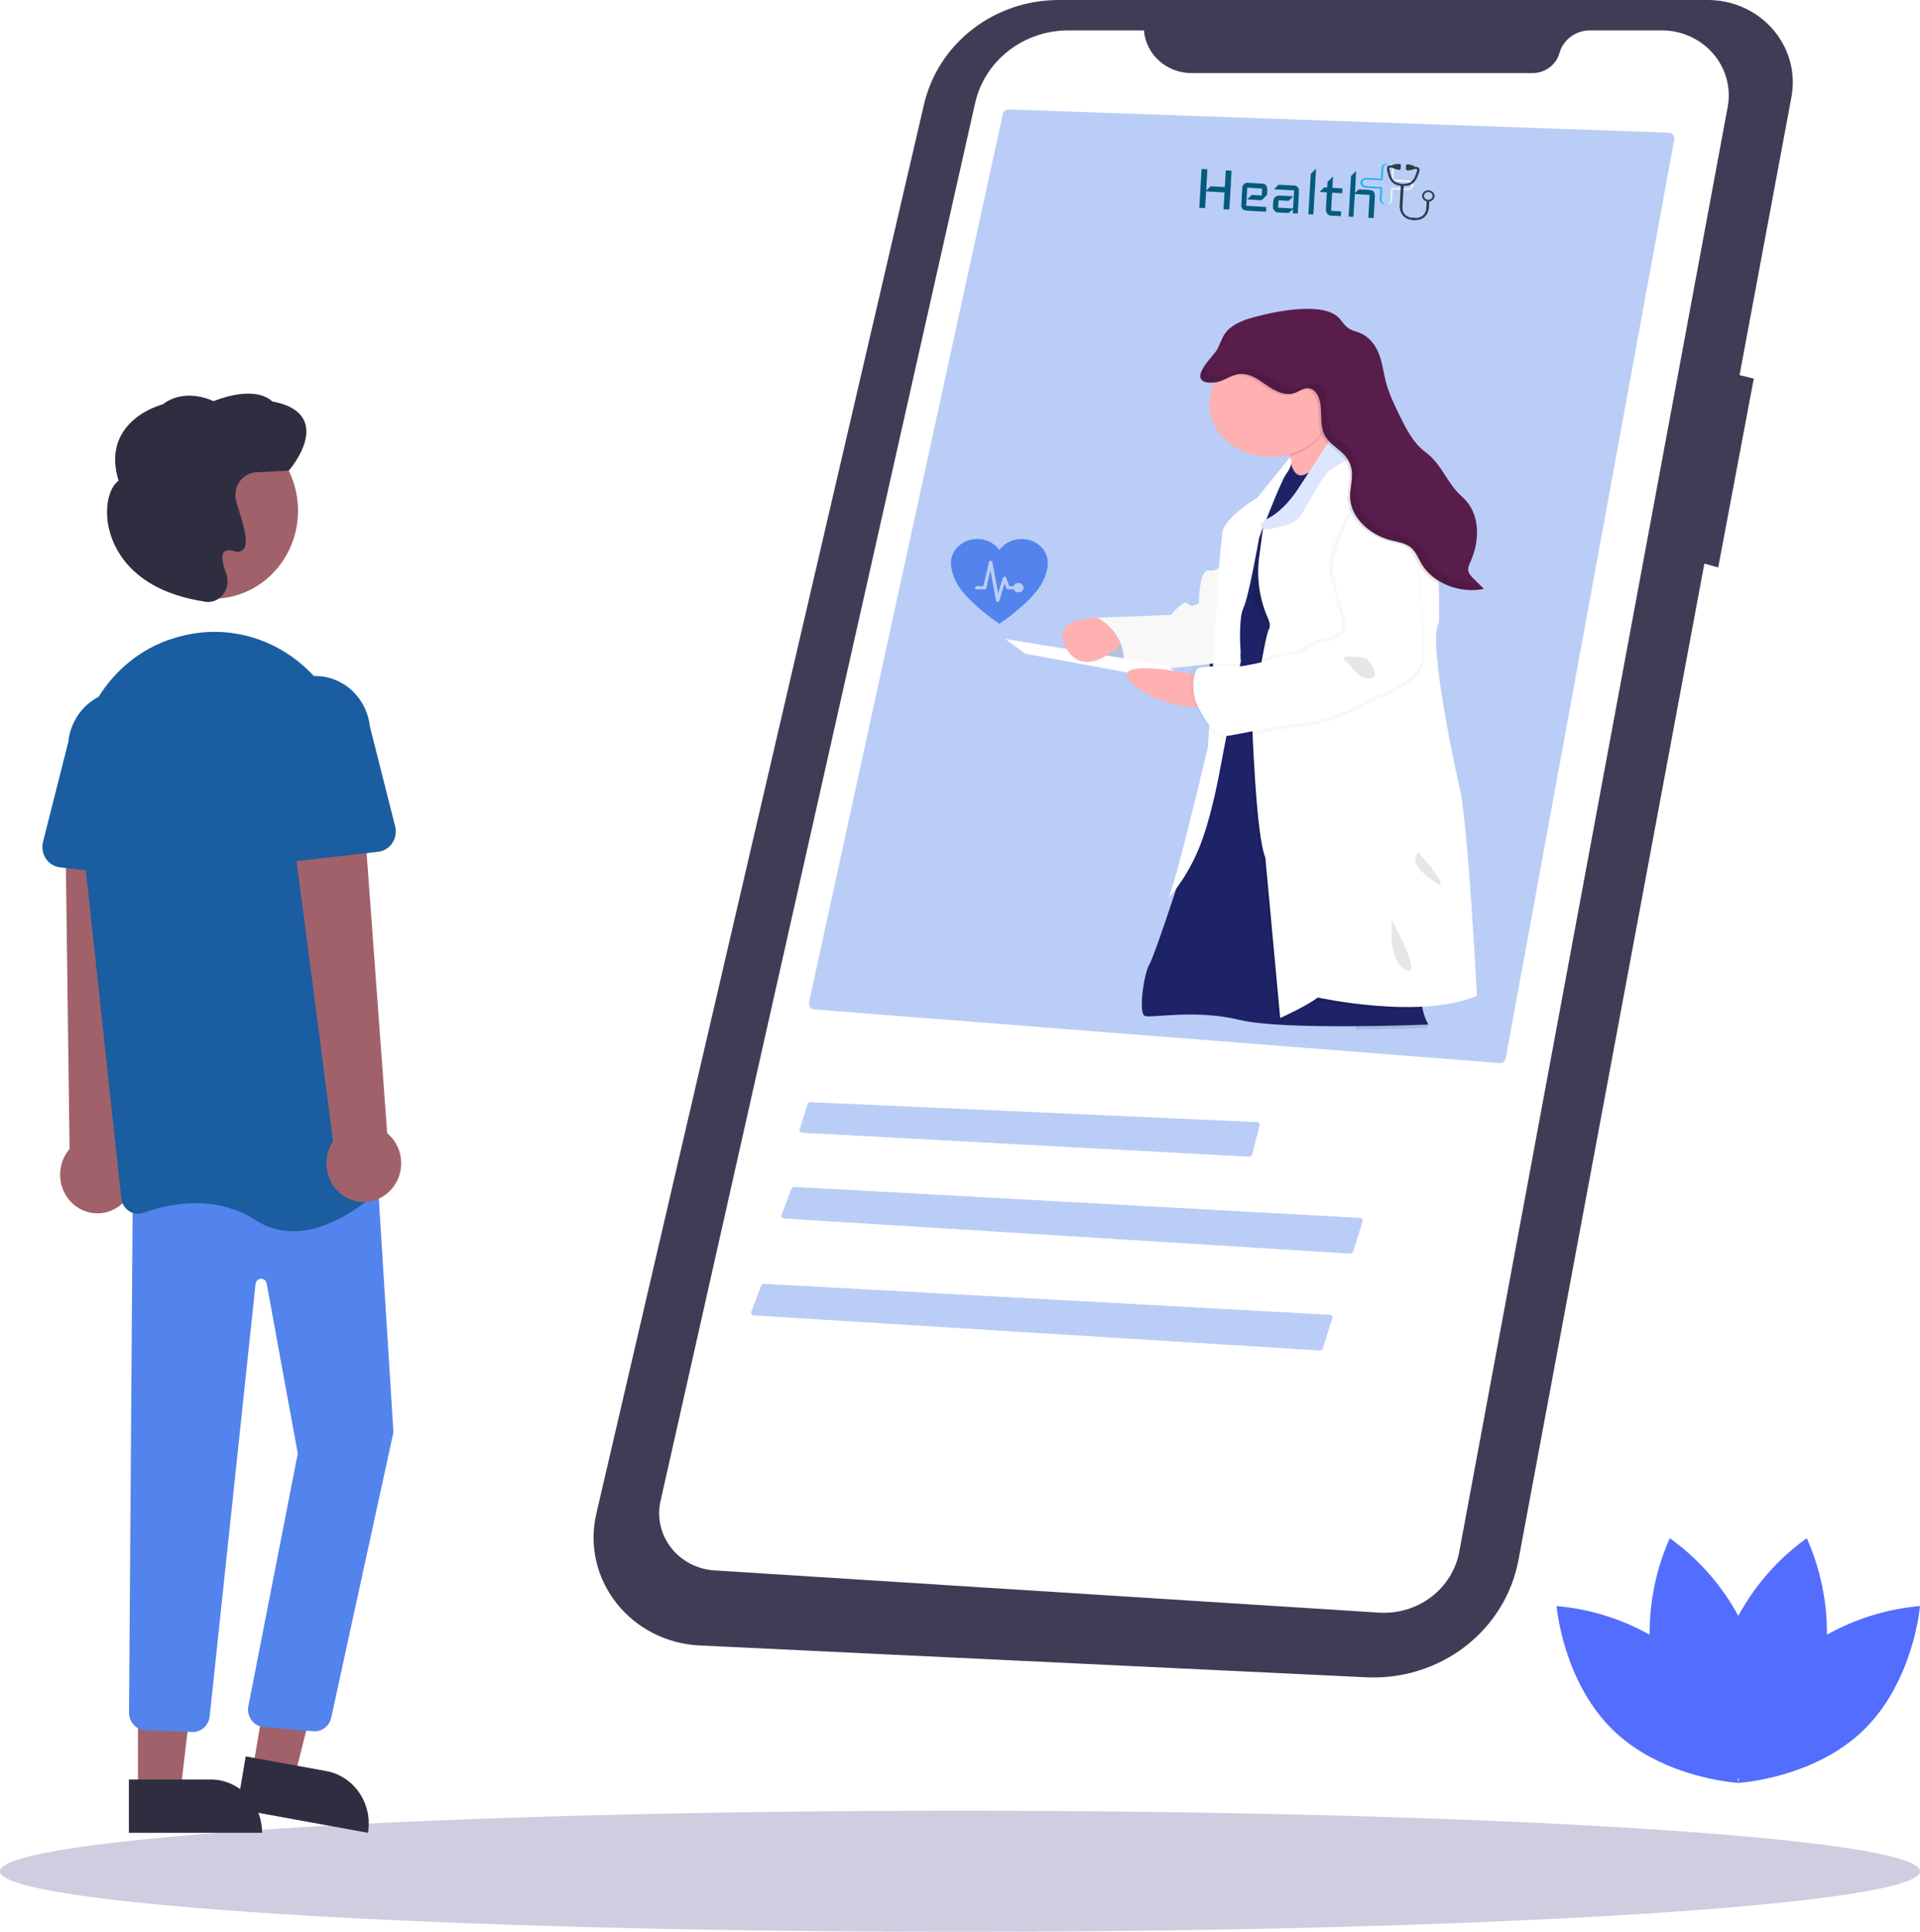 <svg width="317" height="319" viewBox="0 0 317 319" fill="none" xmlns="http://www.w3.org/2000/svg">
<path d="M158.5 319C246.037 319 317 314.523 317 309C317 303.477 246.037 299 158.5 299C70.963 299 0 303.477 0 309C0 314.523 70.963 319 158.5 319Z" fill="#D0CDE1"/>
<path d="M281.863 0.002H174.771C169.603 0.002 164.589 1.706 160.552 4.836C156.516 7.966 153.698 12.334 152.561 17.222L98.451 249.967C97.86 252.506 97.85 255.139 98.42 257.682C98.99 260.225 100.127 262.616 101.751 264.688C103.375 266.76 105.447 268.462 107.821 269.675C110.195 270.889 112.814 271.584 115.494 271.712L225.587 276.971C231.482 277.253 237.281 275.445 241.903 271.885C246.524 268.325 249.652 263.256 250.702 257.624L281.399 93.072L283.683 93.704L289.558 62.515L287.208 61.945L295.776 16.013C296.143 14.045 296.058 12.023 295.527 10.091C294.996 8.159 294.032 6.365 292.704 4.836C291.375 3.306 289.715 2.08 287.842 1.244C285.969 0.409 283.929 -0.016 281.867 0L281.863 0.002Z" fill="#3F3D56"/>
<path d="M188.868 5.019H176.368C172.778 5.019 169.296 6.21 166.5 8.393C163.704 10.577 161.762 13.622 160.997 17.023L109.056 247.869C108.757 249.198 108.757 250.574 109.057 251.903C109.356 253.232 109.948 254.483 110.792 255.569C111.636 256.656 112.712 257.554 113.946 258.2C115.18 258.847 116.544 259.228 117.944 259.316L227.679 266.291C230.774 266.488 233.837 265.572 236.281 263.719C238.725 261.866 240.38 259.205 240.93 256.245L285.251 17.643C285.538 16.099 285.471 14.512 285.057 12.995C284.642 11.479 283.89 10.069 282.852 8.865C281.814 7.661 280.516 6.692 279.05 6.028C277.584 5.363 275.986 5.019 274.368 5.019H262.51C261.362 5.019 260.246 5.386 259.335 6.063C258.424 6.74 257.768 7.689 257.47 8.764C257.206 9.713 256.627 10.552 255.823 11.149C255.018 11.747 254.033 12.071 253.019 12.07H196.722C194.738 12.07 192.826 11.344 191.37 10.037C189.914 8.73 189.02 6.938 188.868 5.019Z" fill="white"/>
<path d="M247.686 175.55C247.896 175.563 248.105 175.489 248.273 175.34C248.442 175.192 248.559 174.979 248.603 174.742L276.409 23.12C276.435 22.976 276.435 22.827 276.407 22.684C276.378 22.541 276.324 22.407 276.246 22.291C276.169 22.176 276.071 22.082 275.958 22.016C275.846 21.95 275.722 21.913 275.595 21.908L166.446 18.067L166.435 18.067C166.237 18.065 166.043 18.14 165.886 18.28C165.728 18.42 165.616 18.617 165.568 18.838L133.593 165.429C133.561 165.572 133.557 165.721 133.581 165.865C133.604 166.01 133.655 166.146 133.728 166.266C133.802 166.384 133.897 166.482 134.007 166.553C134.117 166.624 134.24 166.667 134.367 166.677L247.686 175.55Z" fill="#5383EC" fill-opacity="0.4"/>
<path d="M133.864 182C133.737 182 133.615 182.032 133.515 182.092C133.416 182.151 133.347 182.234 133.318 182.327L132.015 186.537C131.996 186.596 131.995 186.658 132.011 186.718C132.028 186.778 132.061 186.834 132.109 186.884C132.157 186.933 132.218 186.974 132.289 187.003C132.36 187.033 132.439 187.051 132.52 187.055L206.146 190.999C206.282 191.006 206.417 190.975 206.526 190.912C206.635 190.849 206.709 190.759 206.736 190.658L207.99 185.787C208.005 185.728 208.003 185.667 207.985 185.608C207.966 185.55 207.931 185.495 207.882 185.447C207.833 185.4 207.771 185.361 207.701 185.333C207.63 185.304 207.552 185.288 207.473 185.284L133.898 182.001L133.864 182Z" fill="#BACDF7"/>
<path d="M222.817 206.999C222.948 207.007 223.079 206.978 223.187 206.918C223.294 206.857 223.37 206.769 223.401 206.669L224.984 201.643C225.003 201.581 225.005 201.517 224.99 201.455C224.974 201.393 224.941 201.334 224.894 201.283C224.846 201.231 224.784 201.189 224.713 201.158C224.643 201.127 224.564 201.109 224.483 201.104L131.239 196.001C131.113 195.993 130.987 196.02 130.882 196.077C130.778 196.133 130.702 196.216 130.667 196.312L129.023 200.655C128.999 200.717 128.994 200.782 129.007 200.846C129.02 200.91 129.051 200.971 129.098 201.024C129.144 201.078 129.206 201.122 129.277 201.155C129.349 201.187 129.429 201.207 129.511 201.212L222.817 206.999Z" fill="#BACDF7"/>
<path d="M217.817 222.999C217.948 223.007 218.079 222.978 218.187 222.918C218.294 222.857 218.37 222.769 218.401 222.669L219.984 217.643C220.003 217.581 220.005 217.517 219.99 217.455C219.974 217.393 219.941 217.334 219.894 217.283C219.846 217.231 219.784 217.189 219.713 217.158C219.643 217.127 219.564 217.109 219.483 217.104L126.239 212.001C126.113 211.993 125.987 212.02 125.882 212.077C125.778 212.133 125.702 212.216 125.667 212.312L124.023 216.655C123.999 216.717 123.994 216.782 124.007 216.846C124.02 216.91 124.051 216.971 124.098 217.024C124.144 217.078 124.206 217.122 124.277 217.155C124.349 217.187 124.429 217.207 124.511 217.212L217.817 222.999Z" fill="#BACDF7"/>
<path d="M19.608 199.216C20.348 198.691 20.967 198.004 21.423 197.204C21.878 196.404 22.159 195.51 22.245 194.585C22.331 193.66 22.221 192.727 21.921 191.851C21.622 190.976 21.14 190.179 20.511 189.517L22.889 134.504L10.782 135.913L11.486 189.723C10.482 190.891 9.926 192.4 9.925 193.964C9.923 195.529 10.475 197.039 11.477 198.21C12.479 199.38 13.86 200.129 15.359 200.314C16.858 200.499 18.37 200.107 19.609 199.214L19.608 199.216Z" fill="#A0616A"/>
<path d="M41.696 292.34L48.587 293.595L55.397 266.648L46.368 264.795L41.696 292.34Z" fill="#A0616A"/>
<path d="M60.753 302.647L39.096 298.702L40.567 290.031L53.857 292.452C56.076 292.856 58.049 294.158 59.343 296.07C60.636 297.982 61.143 300.348 60.753 302.648L60.753 302.647Z" fill="#2F2E41"/>
<path d="M22.782 295.915H29.779L33.107 267.948H22.781L22.782 295.915Z" fill="#A0616A"/>
<path d="M43.269 302.648L21.28 302.649L21.28 293.845L34.773 293.844C37.026 293.844 39.187 294.772 40.781 296.423C42.374 298.074 43.269 300.313 43.269 302.648Z" fill="#2F2E41"/>
<path d="M51.972 285.89C51.863 285.89 51.754 285.883 51.645 285.87L43.41 285.168C43.035 285.122 42.673 284.998 42.346 284.803C42.019 284.608 41.733 284.346 41.507 284.033C41.281 283.72 41.118 283.362 41.029 282.982C40.94 282.602 40.926 282.207 40.989 281.821L49.164 240.019L44.028 211.942C43.986 211.714 43.866 211.509 43.69 211.366C43.514 211.222 43.293 211.149 43.069 211.161C42.846 211.172 42.633 211.267 42.472 211.428C42.31 211.589 42.211 211.805 42.191 212.037L34.623 283.378C34.552 284.129 34.203 284.823 33.648 285.312C33.093 285.802 32.377 286.049 31.65 286.002L23.891 285.702C23.211 285.652 22.573 285.346 22.096 284.842C21.619 284.337 21.337 283.669 21.302 282.964L21.922 196.754L62.145 191.544L64.955 236.515L64.944 236.563L54.676 283.685C54.529 284.313 54.182 284.871 53.691 285.271C53.201 285.671 52.596 285.889 51.972 285.89Z" fill="#5383EC"/>
<path d="M35.187 98.858C42.928 98.858 49.204 92.355 49.204 84.332C49.204 76.31 42.928 69.806 35.187 69.806C27.446 69.806 21.17 76.31 21.17 84.332C21.17 92.355 27.446 98.858 35.187 98.858Z" fill="#A0616A"/>
<path d="M48.394 203.315C46.201 203.328 44.051 202.691 42.198 201.478C35.407 197.08 27.696 198.828 23.703 200.261C23.307 200.405 22.885 200.454 22.468 200.405C22.05 200.356 21.649 200.209 21.295 199.977C20.944 199.748 20.648 199.441 20.428 199.077C20.208 198.713 20.07 198.303 20.025 197.876L12.766 130.676C11.549 119.417 18.094 108.831 28.327 105.505C28.712 105.38 29.103 105.262 29.5 105.151C32.684 104.256 36.02 104.095 39.27 104.68C42.522 105.265 45.609 106.581 48.317 108.535C51.074 110.511 53.381 113.09 55.074 116.089C56.766 119.088 57.804 122.435 58.114 125.895L64.226 193.546C64.268 193.984 64.211 194.426 64.06 194.837C63.908 195.248 63.667 195.617 63.355 195.915C61.211 197.969 54.992 203.314 48.394 203.315Z" fill="#1A5DA0"/>
<path d="M26.285 145.087L9.906 143.22C9.44 143.167 8.99 143.01 8.588 142.761C8.186 142.512 7.84 142.175 7.574 141.775C7.309 141.374 7.129 140.919 7.049 140.441C6.968 139.962 6.988 139.471 7.107 139.001L11.276 122.532C11.399 121.298 11.757 120.101 12.329 119.011C12.9 117.921 13.675 116.959 14.608 116.18C15.541 115.402 16.613 114.823 17.763 114.477C18.913 114.131 20.117 114.025 21.307 114.164C22.497 114.303 23.648 114.685 24.695 115.288C25.741 115.892 26.662 116.704 27.404 117.678C28.146 118.652 28.694 119.769 29.017 120.964C29.34 122.159 29.431 123.408 29.285 124.64L29.904 141.598C29.922 142.084 29.838 142.568 29.659 143.017C29.48 143.466 29.21 143.87 28.867 144.202C28.523 144.533 28.115 144.783 27.67 144.936C27.225 145.089 26.753 145.141 26.287 145.088L26.285 145.087Z" fill="#1A5DA0"/>
<path d="M64.159 196.86C64.832 196.247 65.367 195.488 65.726 194.637C66.085 193.786 66.26 192.863 66.238 191.935C66.216 191.006 65.997 190.094 65.598 189.262C65.199 188.43 64.629 187.7 63.928 187.121L59.891 132.213L48.027 134.98L54.99 188.453C54.129 189.738 53.753 191.306 53.933 192.859C54.113 194.412 54.837 195.842 55.968 196.879C57.098 197.916 58.556 198.487 60.066 198.483C61.575 198.48 63.031 197.902 64.157 196.86H64.159Z" fill="#A0616A"/>
<path d="M43.48 141.635C43.136 141.304 42.866 140.9 42.687 140.451C42.508 140.002 42.424 139.518 42.442 139.033L43.061 122.074C42.928 120.849 43.028 119.608 43.358 118.423C43.687 117.238 44.238 116.131 44.98 115.167C45.721 114.203 46.639 113.399 47.681 112.803C48.722 112.206 49.866 111.827 51.049 111.689C52.231 111.551 53.428 111.655 54.572 111.996C55.716 112.337 56.783 112.908 57.714 113.677C58.644 114.446 59.419 115.397 59.995 116.476C60.571 117.555 60.936 118.741 61.07 119.967L65.239 136.435C65.358 136.905 65.378 137.396 65.297 137.875C65.217 138.354 65.038 138.809 64.772 139.209C64.506 139.61 64.16 139.946 63.758 140.195C63.356 140.445 62.906 140.601 62.44 140.655L46.061 142.521C45.595 142.574 45.123 142.523 44.678 142.369C44.233 142.216 43.825 141.965 43.482 141.634L43.48 141.635Z" fill="#1A5DA0"/>
<path d="M34.353 99.405C34.103 99.405 33.854 99.375 33.611 99.316L33.54 99.298C21.216 97.346 18.492 89.947 17.895 86.858C17.276 83.659 17.981 80.572 19.573 79.373C18.705 76.534 18.844 74.014 19.988 71.884C21.985 68.17 26.311 66.916 26.893 66.76C30.35 64.117 34.487 65.881 35.239 66.239C41.927 63.675 44.484 65.809 44.946 66.286C47.935 66.842 49.757 68.039 50.362 69.844C51.498 73.233 47.905 77.449 47.752 77.627L47.672 77.719L42.319 77.984C41.811 78.009 41.313 78.144 40.859 78.382C40.405 78.619 40.004 78.952 39.682 79.36C39.361 79.768 39.125 80.242 38.991 80.75C38.857 81.258 38.828 81.79 38.905 82.311C39.05 82.983 39.233 83.646 39.453 84.296C40.366 87.256 41.051 89.786 40.169 90.747C39.969 90.933 39.722 91.057 39.457 91.105C39.192 91.152 38.92 91.122 38.671 91.016C37.834 90.784 37.266 90.833 36.983 91.161C36.543 91.669 36.677 92.956 37.361 94.784C37.575 95.362 37.633 95.989 37.527 96.599C37.422 97.209 37.158 97.777 36.764 98.242C36.467 98.605 36.097 98.897 35.681 99.097C35.264 99.298 34.811 99.403 34.352 99.405H34.353Z" fill="#2F2E41"/>
<g filter="url(#filter0_d)">
<path d="M228.115 23.69L228.012 25.523L225.682 25.39C225.119 25.358 224.643 25.691 224.618 26.134C224.593 26.577 225.029 26.962 225.592 26.994L227.922 27.127L227.82 28.96C227.795 29.403 228.231 29.788 228.794 29.82C229.357 29.852 229.834 29.519 229.859 29.076L229.961 27.243L232.291 27.375C232.854 27.407 233.331 27.074 233.356 26.631C233.38 26.189 232.944 25.804 232.381 25.772L230.051 25.639L230.154 23.806C230.178 23.363 229.742 22.978 229.179 22.946C228.616 22.914 228.14 23.247 228.115 23.69ZM229.862 23.789L229.753 25.737C229.75 25.8 229.812 25.855 229.893 25.86L232.368 26.001C232.77 26.024 233.082 26.299 233.064 26.615C233.047 26.931 232.706 27.169 232.304 27.146L229.828 27.005C229.748 27.001 229.68 27.048 229.676 27.112L229.567 29.059C229.55 29.376 229.209 29.613 228.807 29.591C228.405 29.568 228.093 29.293 228.111 28.976L228.22 27.029C228.224 26.966 228.161 26.91 228.081 26.906L225.605 26.765C225.203 26.742 224.891 26.467 224.909 26.151C224.927 25.834 225.267 25.596 225.669 25.619L228.145 25.76C228.225 25.765 228.294 25.717 228.297 25.654L228.406 23.706C228.424 23.39 228.764 23.152 229.166 23.175C229.568 23.198 229.88 23.473 229.862 23.789Z" fill="url(#paint0_linear)"/>
</g>
<path fill-rule="evenodd" clip-rule="evenodd" d="M228.868 26.393C228.868 26.422 228.879 26.43 228.928 26.432C228.977 26.435 228.988 26.43 228.99 26.401C228.991 26.372 228.981 26.365 228.929 26.362C228.877 26.359 228.867 26.364 228.868 26.393ZM230.045 26.463C230.035 26.494 230.042 26.498 230.11 26.502C230.179 26.506 230.186 26.503 230.18 26.471C230.176 26.443 230.161 26.435 230.115 26.432C230.068 26.429 230.053 26.436 230.045 26.463ZM228.598 26.43C228.597 26.45 228.603 26.464 228.613 26.461C228.622 26.458 228.63 26.445 228.631 26.432C228.631 26.42 228.625 26.406 228.616 26.402C228.607 26.398 228.599 26.411 228.598 26.43ZM230.421 26.517C230.416 26.524 230.417 26.541 230.424 26.554C230.432 26.571 230.438 26.567 230.446 26.541C230.456 26.506 230.439 26.489 230.421 26.517ZM228.754 26.434C228.769 26.439 228.793 26.441 228.809 26.438C228.824 26.434 228.812 26.43 228.782 26.428C228.751 26.426 228.739 26.429 228.754 26.434ZM228.06 26.562C228.059 26.581 228.04 26.592 228.006 26.594L227.954 26.598L228.006 26.604C228.055 26.61 228.094 26.575 228.071 26.545C228.065 26.539 228.061 26.547 228.06 26.562ZM230.883 26.719C230.9 26.725 230.919 26.739 230.925 26.75C230.931 26.764 230.936 26.76 230.937 26.74C230.939 26.718 230.927 26.709 230.896 26.709C230.862 26.709 230.859 26.711 230.883 26.719ZM230.971 26.776C230.986 26.782 231.011 26.783 231.026 26.78C231.042 26.776 231.03 26.772 230.999 26.77C230.969 26.768 230.956 26.771 230.971 26.776ZM227.902 26.67C227.893 26.679 227.836 26.686 227.775 26.686L227.664 26.686L227.776 26.696C227.86 26.703 227.894 26.699 227.91 26.681C227.933 26.653 227.927 26.645 227.902 26.67ZM231.089 26.868C231.102 26.889 231.136 26.896 231.22 26.899L231.333 26.902L231.218 26.889C231.155 26.882 231.104 26.869 231.105 26.86C231.106 26.85 231.098 26.842 231.088 26.842C231.076 26.841 231.076 26.849 231.089 26.868ZM227.475 26.703C227.465 26.738 227.466 26.739 227.485 26.715C227.496 26.699 227.524 26.684 227.545 26.681C227.579 26.676 227.578 26.674 227.535 26.67C227.496 26.666 227.484 26.673 227.475 26.703ZM231.443 26.911C231.46 26.917 231.481 26.935 231.491 26.951C231.5 26.968 231.514 26.975 231.52 26.968C231.527 26.962 231.525 26.956 231.515 26.955C231.505 26.954 231.497 26.942 231.498 26.928C231.499 26.91 231.485 26.901 231.456 26.901C231.423 26.9 231.42 26.903 231.443 26.911ZM227.295 26.887C227.294 26.902 227.28 26.918 227.265 26.921C227.238 26.927 227.238 26.928 227.265 26.931C227.293 26.935 227.322 26.891 227.305 26.87C227.3 26.864 227.296 26.871 227.295 26.887ZM231.694 27.459C231.689 27.551 231.689 27.588 231.695 27.543C231.701 27.497 231.706 27.422 231.705 27.376C231.705 27.33 231.7 27.367 231.694 27.459ZM227.233 27.213C227.228 27.305 227.229 27.343 227.234 27.297C227.24 27.251 227.245 27.176 227.244 27.13C227.244 27.084 227.239 27.122 227.233 27.213ZM228.159 27.216C228.15 27.245 228.153 27.248 228.172 27.232C228.199 27.211 228.205 27.183 228.184 27.181C228.176 27.181 228.165 27.197 228.159 27.216ZM228.409 27.295C228.429 27.301 228.457 27.302 228.473 27.299C228.488 27.295 228.472 27.291 228.437 27.289C228.403 27.287 228.39 27.29 228.409 27.295ZM230.473 27.417C230.488 27.422 230.513 27.424 230.528 27.42C230.544 27.416 230.532 27.412 230.501 27.41C230.471 27.408 230.458 27.411 230.473 27.417ZM228.506 27.34C228.505 27.36 228.511 27.377 228.519 27.377C228.528 27.378 228.536 27.367 228.537 27.353C228.538 27.339 228.531 27.322 228.523 27.316C228.515 27.309 228.507 27.32 228.506 27.34ZM230.396 27.437C230.389 27.447 230.391 27.465 230.4 27.476C230.412 27.491 230.417 27.486 230.419 27.458C230.422 27.415 230.414 27.408 230.396 27.437ZM228.914 27.387C228.914 27.39 228.91 27.405 228.906 27.422C228.896 27.464 228.921 27.462 228.934 27.419C228.942 27.394 228.923 27.363 228.914 27.387ZM229.969 27.48C229.972 27.5 229.981 27.516 229.987 27.517C230.006 27.518 229.999 27.459 229.979 27.45C229.969 27.446 229.965 27.457 229.969 27.48ZM227.21 27.514C227.209 27.523 227.22 27.53 227.233 27.53C227.246 27.531 227.256 27.541 227.255 27.552C227.255 27.564 227.258 27.569 227.263 27.564C227.279 27.549 227.258 27.503 227.234 27.501C227.221 27.5 227.21 27.506 227.21 27.514ZM227.575 27.595C227.576 27.615 227.589 27.632 227.608 27.635C227.63 27.639 227.632 27.638 227.613 27.63C227.598 27.624 227.584 27.606 227.58 27.59C227.576 27.568 227.574 27.569 227.575 27.595ZM231.303 27.815C231.302 27.829 231.289 27.84 231.274 27.839C231.253 27.838 231.251 27.843 231.266 27.861C231.28 27.879 231.287 27.879 231.3 27.858C231.318 27.831 231.325 27.79 231.312 27.789C231.308 27.789 231.303 27.8 231.303 27.815ZM231.621 27.878C231.618 27.921 231.62 27.939 231.625 27.917C231.63 27.896 231.632 27.86 231.63 27.838C231.627 27.816 231.623 27.834 231.621 27.878ZM227.608 27.776C227.604 27.818 227.645 28.023 227.664 28.058C227.678 28.083 227.684 28.086 227.685 28.068C227.685 28.053 227.676 28.026 227.665 28.006C227.653 27.987 227.644 27.955 227.645 27.935C227.647 27.896 227.611 27.742 227.608 27.776ZM231.565 28.04C231.56 28.054 231.557 28.084 231.56 28.106C231.563 28.138 231.565 28.135 231.57 28.092C231.573 28.055 231.585 28.034 231.603 28.03C231.63 28.024 231.63 28.023 231.603 28.02C231.588 28.017 231.571 28.027 231.565 28.04ZM231.192 28.073C231.191 28.097 231.192 28.117 231.196 28.117C231.199 28.117 231.206 28.098 231.212 28.074C231.217 28.05 231.216 28.03 231.208 28.029C231.201 28.029 231.194 28.048 231.192 28.073ZM227.302 27.846C227.301 27.867 227.306 27.907 227.313 27.935C227.321 27.963 227.332 28.017 227.336 28.056C227.344 28.119 227.345 28.121 227.349 28.075C227.352 28.046 227.343 27.974 227.33 27.915C227.316 27.856 227.304 27.825 227.302 27.846ZM231.471 28.362C231.44 28.392 231.441 28.393 231.473 28.385C231.492 28.381 231.508 28.367 231.509 28.353C231.511 28.323 231.509 28.324 231.471 28.362ZM227.682 28.159C227.676 28.204 227.692 28.245 227.716 28.246C227.728 28.247 227.738 28.24 227.739 28.23C227.74 28.22 227.73 28.212 227.717 28.211C227.705 28.21 227.693 28.192 227.69 28.17C227.688 28.146 227.684 28.142 227.682 28.159ZM231.075 28.475C231.074 28.505 231.077 28.512 231.083 28.493C231.088 28.477 231.099 28.463 231.107 28.464C231.115 28.464 231.122 28.457 231.122 28.447C231.123 28.438 231.113 28.429 231.1 28.428C231.084 28.427 231.076 28.443 231.075 28.475ZM223.707 28.424C223.618 28.511 223.544 28.59 223.544 28.599C223.543 28.609 223.532 28.616 223.52 28.615C223.507 28.614 223.483 28.637 223.466 28.665C223.449 28.693 223.429 28.716 223.422 28.715C223.415 28.715 223.332 28.791 223.237 28.885L223.064 29.055L222.864 32.374C222.754 34.199 222.667 35.71 222.67 35.732L222.677 35.773L223.068 35.791L223.459 35.809L223.575 33.916L223.691 32.022L223.74 32.035C223.766 32.043 224.317 32.081 224.964 32.119L226.141 32.188L226.029 34.075L225.918 35.961L226.309 35.986C226.525 35.999 226.722 36.005 226.749 35.998L226.797 35.986L226.816 35.636C226.826 35.444 226.836 35.274 226.837 35.26C226.912 34.105 227.019 32.242 227.009 32.257C226.974 32.313 226.958 32.246 226.975 32.105C226.989 31.979 226.988 31.961 226.965 31.962C226.95 31.962 226.938 31.946 226.937 31.921C226.935 31.899 226.924 31.876 226.912 31.869C226.9 31.864 226.891 31.839 226.893 31.815C226.894 31.789 226.887 31.774 226.876 31.777C226.849 31.786 226.803 31.723 226.805 31.68C226.807 31.66 226.8 31.648 226.79 31.654C226.765 31.67 226.733 31.628 226.724 31.57C226.718 31.523 226.711 31.517 226.655 31.514C226.607 31.511 226.594 31.503 226.595 31.479C226.597 31.453 226.585 31.449 226.517 31.45C226.449 31.451 226.438 31.447 226.44 31.419C226.442 31.378 224.345 31.253 224.313 31.292C224.304 31.304 224.276 31.322 224.251 31.332C224.227 31.342 224.206 31.358 224.205 31.366C224.205 31.375 224.187 31.4 224.166 31.422C224.145 31.445 224.106 31.491 224.078 31.526C224.051 31.56 224.022 31.587 224.015 31.587C223.997 31.586 223.935 31.649 223.934 31.67C223.933 31.68 223.922 31.687 223.909 31.686C223.896 31.686 223.885 31.696 223.884 31.709C223.883 31.723 223.861 31.737 223.834 31.741C223.797 31.747 223.786 31.758 223.784 31.791C223.781 31.83 223.754 31.854 223.715 31.851C223.707 31.851 223.742 31.146 223.805 30.087C223.862 29.117 223.905 28.311 223.901 28.296C223.888 28.251 223.88 28.257 223.707 28.424ZM217.177 27.967C217.159 27.99 217.135 28.008 217.124 28.008C217.113 28.008 217.096 28.023 217.086 28.042C217.075 28.06 217.056 28.075 217.042 28.074C217.029 28.073 217.008 28.096 216.997 28.125C216.985 28.153 216.966 28.176 216.955 28.175C216.944 28.174 216.935 28.182 216.934 28.191C216.933 28.214 216.87 28.276 216.85 28.274C216.841 28.274 216.833 28.285 216.833 28.298C216.832 28.311 216.813 28.326 216.791 28.331C216.766 28.336 216.746 28.356 216.739 28.383C216.732 28.406 216.716 28.425 216.704 28.424C216.692 28.424 216.682 28.433 216.681 28.445C216.68 28.457 216.657 28.482 216.63 28.499C216.603 28.517 216.58 28.546 216.579 28.562C216.578 28.579 216.566 28.592 216.552 28.592C216.538 28.591 216.511 28.609 216.493 28.632C216.474 28.655 216.449 28.674 216.436 28.673C216.417 28.672 216.387 29.132 216.216 32.025L216.018 35.379L216.404 35.402C216.616 35.414 216.802 35.42 216.816 35.416C216.839 35.407 216.855 35.184 216.979 33.073C217.101 31.01 217.12 30.739 217.141 30.741C217.157 30.742 217.165 30.724 217.168 30.686C217.171 30.633 217.17 30.632 217.146 30.663C217.124 30.692 217.13 30.532 217.202 29.313L217.283 27.93L217.247 27.928C217.228 27.927 217.196 27.945 217.177 27.967ZM230.892 28.86C230.891 28.868 230.905 28.875 230.922 28.876C230.94 28.877 230.955 28.872 230.955 28.864C230.955 28.856 230.942 28.849 230.924 28.848C230.907 28.847 230.892 28.853 230.892 28.86ZM227.485 28.705C227.477 28.731 227.482 28.737 227.507 28.731C227.524 28.727 227.532 28.719 227.525 28.712C227.519 28.706 227.509 28.694 227.504 28.686C227.499 28.679 227.49 28.687 227.485 28.705ZM231.147 29.123C231.146 29.14 231.137 29.153 231.128 29.152C231.12 29.152 231.112 29.159 231.112 29.168C231.111 29.178 231.121 29.181 231.135 29.177C231.149 29.172 231.159 29.178 231.158 29.19C231.157 29.203 231.16 29.209 231.164 29.205C231.169 29.201 231.167 29.174 231.161 29.145C231.155 29.116 231.149 29.106 231.147 29.123ZM230.711 29.157C230.696 29.161 230.687 29.172 230.691 29.181C230.703 29.206 230.724 29.202 230.736 29.173C230.742 29.159 230.745 29.148 230.743 29.149C230.741 29.15 230.727 29.154 230.711 29.157ZM231.078 29.247C231.06 29.267 231.062 29.272 231.088 29.273C231.11 29.275 231.118 29.267 231.113 29.248C231.104 29.216 231.106 29.216 231.078 29.247ZM227.657 29.11C227.655 29.126 227.669 29.149 227.688 29.161C227.717 29.179 227.719 29.179 227.699 29.158C227.686 29.145 227.672 29.121 227.667 29.107C227.661 29.085 227.659 29.085 227.657 29.11ZM228.125 29.226C228.125 29.238 228.145 29.268 228.169 29.292C228.197 29.32 228.211 29.326 228.206 29.308C228.202 29.294 228.188 29.277 228.176 29.271C228.164 29.265 228.155 29.248 228.156 29.233C228.157 29.218 228.15 29.206 228.142 29.205C228.133 29.205 228.126 29.214 228.125 29.226ZM230.544 29.373C230.543 29.388 230.531 29.399 230.516 29.398C230.502 29.397 230.494 29.401 230.499 29.408C230.514 29.427 230.574 29.4 230.576 29.374C230.577 29.36 230.57 29.349 230.561 29.348C230.553 29.348 230.545 29.359 230.544 29.373ZM227.697 29.205C227.697 29.21 227.71 29.231 227.726 29.251C227.743 29.271 227.756 29.281 227.757 29.272C227.757 29.263 227.747 29.242 227.735 29.227C227.711 29.197 227.698 29.19 227.697 29.205ZM230.937 29.473C230.92 29.51 230.92 29.514 230.938 29.492C230.949 29.477 230.97 29.462 230.983 29.458C231.002 29.452 231.002 29.449 230.982 29.439C230.965 29.431 230.951 29.442 230.937 29.473ZM220.034 29.177C220.032 29.202 219.955 29.286 219.934 29.285C219.929 29.285 219.906 29.311 219.883 29.343C219.861 29.376 219.832 29.402 219.82 29.401C219.808 29.401 219.79 29.419 219.78 29.443C219.771 29.467 219.753 29.485 219.74 29.485C219.728 29.484 219.712 29.503 219.705 29.527C219.697 29.554 219.682 29.569 219.662 29.568C219.641 29.567 219.634 29.575 219.639 29.593C219.643 29.61 219.631 29.625 219.604 29.634C219.581 29.643 219.561 29.657 219.561 29.667C219.56 29.677 219.548 29.685 219.534 29.684C219.521 29.683 219.505 29.698 219.499 29.717C219.493 29.736 219.482 29.751 219.474 29.751C219.466 29.75 219.452 29.77 219.441 29.795C219.429 29.824 219.415 29.836 219.4 29.828C219.385 29.82 219.377 29.828 219.375 29.85C219.374 29.868 219.359 29.888 219.341 29.893C219.323 29.898 219.308 29.909 219.308 29.917C219.307 29.926 219.292 29.936 219.275 29.942C219.257 29.947 219.242 29.962 219.241 29.976C219.24 29.99 219.225 30 219.207 29.999C219.175 29.997 219.174 30.004 219.151 30.481L219.127 30.964L218.893 30.95C218.694 30.938 218.658 30.94 218.648 30.964C218.64 30.983 218.624 30.988 218.592 30.978C218.555 30.968 218.547 30.971 218.546 31.002C218.544 31.023 218.53 31.041 218.511 31.046C218.49 31.05 218.478 31.068 218.477 31.095C218.475 31.121 218.465 31.136 218.449 31.135C218.414 31.133 218.377 31.174 218.374 31.218C218.373 31.238 218.362 31.253 218.348 31.253C218.335 31.252 218.324 31.263 218.323 31.278C218.322 31.3 218.31 31.302 218.266 31.29L218.21 31.275L218.217 31.341L218.224 31.408L218.177 31.393C218.138 31.381 218.13 31.384 218.13 31.41C218.131 31.428 218.114 31.449 218.093 31.458C218.066 31.469 218.057 31.484 218.06 31.514C218.064 31.547 218.058 31.554 218.031 31.55C217.964 31.54 217.959 31.545 217.958 31.627L217.957 31.706L218.514 31.734L219.072 31.762L218.984 33.261C218.897 34.733 218.896 34.76 218.924 34.806C218.943 34.836 218.952 34.879 218.949 34.929C218.945 34.988 218.95 35.006 218.97 35.007C218.989 35.008 218.992 35.019 218.982 35.052C218.972 35.087 218.976 35.096 219.002 35.097C219.019 35.098 219.033 35.109 219.032 35.121C219.032 35.133 219.051 35.164 219.076 35.19C219.101 35.215 219.121 35.242 219.12 35.249C219.119 35.269 219.176 35.336 219.194 35.337C219.203 35.338 219.21 35.346 219.209 35.356C219.208 35.366 219.225 35.384 219.246 35.397C219.267 35.409 219.284 35.429 219.283 35.443C219.282 35.458 219.303 35.467 219.347 35.47C219.404 35.473 219.411 35.478 219.402 35.508C219.392 35.54 219.397 35.542 219.455 35.535C219.511 35.529 219.519 35.532 219.525 35.568C219.532 35.605 219.539 35.608 219.613 35.602C219.658 35.599 220.074 35.619 220.537 35.646L221.379 35.696L221.402 35.311L221.424 34.927L221.376 34.913C221.349 34.906 220.975 34.879 220.546 34.853L219.765 34.807L219.854 33.31L219.942 31.814L220.772 31.867L221.602 31.922L221.625 31.528L221.648 31.135L221.599 31.121C221.573 31.113 221.198 31.086 220.766 31.06L219.981 31.014L220.032 30.123C220.06 29.633 220.082 29.218 220.081 29.202C220.079 29.164 220.036 29.141 220.034 29.177ZM228.969 29.714C228.967 29.736 228.978 29.748 228.998 29.749C229.016 29.75 229.031 29.74 229.031 29.727C229.032 29.713 229.019 29.697 229.002 29.691C228.979 29.683 228.97 29.689 228.969 29.714ZM229.654 29.73C229.607 29.737 229.604 29.785 229.651 29.788C229.677 29.789 229.688 29.78 229.689 29.755C229.691 29.735 229.691 29.721 229.691 29.722C229.69 29.723 229.674 29.727 229.654 29.73ZM198.435 27.905L198.383 27.909L198.194 31.113L198.005 34.316L198.484 34.34L198.962 34.364L199.051 32.986L199.141 31.608L200.659 31.693L202.178 31.778L202.091 33.165L202.005 34.552L202.479 34.58C202.746 34.596 202.957 34.601 202.963 34.593C202.985 34.557 203.349 28.212 203.33 28.196C203.307 28.178 202.532 28.129 202.444 28.14L202.383 28.148L202.303 29.52L202.223 30.891L201.036 30.824C199.794 30.755 199.802 30.754 199.798 30.826C199.796 30.85 199.735 30.912 199.714 30.91C199.705 30.91 199.697 30.917 199.697 30.925C199.695 30.953 199.464 31.178 199.438 31.176C199.424 31.175 199.407 31.194 199.401 31.217C199.394 31.24 199.363 31.276 199.332 31.296C199.301 31.317 199.276 31.34 199.275 31.348C199.274 31.37 199.188 31.443 199.164 31.442C199.146 31.441 199.16 31.153 199.245 29.704C199.338 28.137 199.345 27.966 199.323 27.956C199.297 27.942 198.521 27.898 198.435 27.905ZM228.078 29.704C228.069 29.734 228.075 29.739 228.119 29.742C228.147 29.743 228.167 29.738 228.164 29.731C228.16 29.723 228.144 29.716 228.128 29.715C228.112 29.714 228.096 29.704 228.093 29.692C228.09 29.68 228.083 29.685 228.078 29.704ZM230.548 29.838C230.548 29.849 230.531 29.858 230.511 29.858C230.482 29.858 230.481 29.86 230.505 29.868C230.536 29.879 230.576 29.851 230.56 29.83C230.554 29.823 230.549 29.826 230.548 29.838ZM229.231 29.776C229.286 29.783 229.371 29.788 229.421 29.787C229.471 29.787 229.427 29.781 229.322 29.775C229.218 29.769 229.177 29.769 229.231 29.776ZM228.582 30.006C228.585 30.026 228.594 30.038 228.602 30.033C228.618 30.023 228.607 29.973 228.588 29.972C228.581 29.971 228.578 29.987 228.582 30.006ZM230.01 30.06C230.01 30.062 230.006 30.078 230.002 30.095C229.992 30.137 230.017 30.134 230.03 30.092C230.038 30.066 230.019 30.035 230.01 30.06ZM228.873 30.053C228.888 30.058 228.9 30.074 228.899 30.088C228.897 30.117 228.969 30.127 228.986 30.1C229.002 30.075 228.998 30.073 228.917 30.057C228.878 30.049 228.858 30.047 228.873 30.053ZM229.581 30.098C229.559 30.103 229.538 30.117 229.535 30.129C229.528 30.159 229.604 30.161 229.622 30.131C229.629 30.118 229.654 30.105 229.676 30.102C229.711 30.096 229.71 30.095 229.668 30.093C229.642 30.091 229.603 30.093 229.581 30.098ZM232.792 30.81C232.791 30.824 232.782 30.836 232.772 30.835C232.762 30.835 232.758 30.839 232.762 30.845C232.767 30.851 232.786 30.852 232.805 30.846C232.843 30.835 232.853 30.787 232.817 30.785C232.804 30.784 232.793 30.795 232.792 30.81ZM233.029 30.824C233.028 30.85 233.099 30.885 233.117 30.866C233.123 30.861 233.116 30.855 233.102 30.855C233.087 30.854 233.076 30.841 233.077 30.827C233.078 30.812 233.068 30.8 233.055 30.799C233.042 30.798 233.03 30.809 233.029 30.824ZM232.811 31.096C232.787 31.105 232.781 31.153 232.804 31.154C232.812 31.155 232.82 31.143 232.821 31.129C232.822 31.108 232.843 31.104 232.917 31.108C232.991 31.112 233.012 31.119 233.011 31.14C233.01 31.157 233.024 31.167 233.053 31.168C233.078 31.168 233.087 31.164 233.073 31.157C233.061 31.151 233.042 31.134 233.031 31.121C233.012 31.097 232.855 31.079 232.811 31.096ZM232.233 31.138C232.233 31.148 232.221 31.155 232.208 31.154C232.195 31.154 232.184 31.169 232.182 31.191L232.18 31.229L232.214 31.19C232.247 31.153 232.259 31.122 232.242 31.121C232.238 31.121 232.234 31.128 232.233 31.138ZM232.613 31.161C232.612 31.17 232.601 31.177 232.589 31.177C232.576 31.176 232.562 31.182 232.557 31.19C232.552 31.198 232.565 31.202 232.587 31.198C232.619 31.194 232.65 31.145 232.622 31.143C232.617 31.143 232.613 31.151 232.613 31.161ZM232.129 31.293C232.128 31.314 232.113 31.341 232.097 31.354C232.071 31.375 232.072 31.375 232.105 31.36C232.137 31.345 232.165 31.258 232.139 31.256C232.135 31.256 232.13 31.272 232.129 31.293ZM233.678 31.439C233.692 31.453 233.704 31.496 233.706 31.534L233.708 31.604L233.715 31.53C233.721 31.469 233.716 31.453 233.688 31.435C233.657 31.416 233.656 31.417 233.678 31.439ZM232.074 31.481C232.072 31.515 232.074 31.529 232.079 31.512C232.084 31.496 232.086 31.468 232.083 31.451C232.08 31.434 232.076 31.447 232.074 31.481ZM233.712 31.631C233.711 31.64 233.721 31.649 233.734 31.65C233.747 31.65 233.759 31.643 233.759 31.634C233.76 31.624 233.75 31.615 233.736 31.614C233.723 31.614 233.712 31.621 233.712 31.631ZM232.009 31.594C231.991 31.639 231.995 31.65 232.029 31.642C232.046 31.638 232.062 31.625 232.062 31.613C232.064 31.579 232.022 31.564 232.009 31.594ZM205.754 30.197C205.753 30.227 205.733 30.232 205.654 30.222C205.624 30.218 205.61 30.225 205.609 30.244C205.608 30.26 205.594 30.271 205.575 30.27C205.558 30.269 205.531 30.283 205.514 30.301C205.498 30.32 205.479 30.334 205.472 30.334C205.456 30.333 205.411 30.376 205.41 30.393C205.408 30.412 205.276 30.534 205.258 30.533C205.249 30.532 205.241 30.555 205.24 30.583C205.238 30.611 205.226 30.637 205.214 30.642C205.201 30.646 205.187 30.672 205.182 30.699C205.177 30.73 205.165 30.747 205.151 30.745C205.13 30.742 205.115 30.939 205.028 32.416C204.933 34.036 204.93 34.09 204.959 34.092C204.983 34.093 204.987 34.105 204.979 34.152C204.97 34.203 204.973 34.21 205 34.204C205.027 34.198 205.029 34.205 205.02 34.262C205.01 34.318 205.014 34.33 205.044 34.345C205.064 34.355 205.08 34.371 205.079 34.382C205.078 34.405 205.114 34.454 205.134 34.455C205.142 34.455 205.168 34.484 205.191 34.52C205.217 34.559 205.248 34.585 205.269 34.586C205.289 34.587 205.303 34.598 205.3 34.61C205.296 34.624 205.318 34.635 205.361 34.641C205.432 34.651 205.44 34.662 205.405 34.699C205.388 34.717 205.399 34.719 205.467 34.714C205.537 34.708 205.55 34.712 205.556 34.739C205.563 34.771 208.818 34.975 208.977 34.954L209.029 34.947L209.05 34.583L209.072 34.218L209.021 34.194C208.982 34.176 208.573 34.147 207.361 34.075L205.753 33.98L205.842 32.483L205.93 30.986L207.151 31.064C207.822 31.106 208.373 31.143 208.376 31.147C208.379 31.151 208.368 31.408 208.351 31.718L208.321 32.282L207.522 32.237C207.083 32.213 206.71 32.19 206.692 32.187C206.675 32.183 206.65 32.179 206.637 32.176C206.622 32.174 206.611 32.191 206.605 32.229C206.601 32.26 206.591 32.285 206.582 32.285C206.574 32.284 206.567 32.293 206.566 32.303C206.565 32.331 206.494 32.402 206.469 32.401C206.458 32.401 206.449 32.408 206.449 32.418C206.448 32.428 206.426 32.434 206.4 32.433C206.359 32.43 206.352 32.436 206.35 32.479C206.346 32.535 206.296 32.585 206.244 32.582C206.224 32.581 206.195 32.595 206.179 32.614C206.154 32.642 206.154 32.647 206.173 32.648C206.186 32.649 206.196 32.662 206.195 32.676C206.194 32.691 206.183 32.702 206.17 32.701C206.157 32.7 206.146 32.711 206.145 32.725C206.142 32.765 206.024 32.851 205.975 32.848C205.919 32.845 205.914 32.892 205.968 32.919C206.04 32.954 208.281 33.078 208.294 33.047C208.3 33.032 208.315 33.022 208.327 33.022C208.339 33.023 208.349 33.015 208.35 33.005C208.351 32.995 208.373 32.98 208.4 32.971C208.426 32.962 208.449 32.945 208.45 32.933C208.452 32.899 208.643 32.706 208.673 32.708C208.687 32.709 208.705 32.692 208.712 32.67C208.729 32.621 208.787 32.564 208.833 32.551C208.853 32.545 208.87 32.528 208.871 32.513C208.873 32.479 209.042 32.315 209.088 32.301C209.109 32.295 209.126 32.271 209.135 32.232C209.143 32.198 209.158 32.173 209.171 32.173C209.189 32.174 209.197 32.096 209.219 31.718C209.243 31.324 209.243 31.261 209.223 31.26C209.197 31.259 209.194 31.186 209.212 31.017C209.22 30.943 209.217 30.925 209.196 30.924C209.18 30.923 209.172 30.907 209.174 30.879C209.175 30.854 209.164 30.827 209.146 30.815C209.129 30.804 209.116 30.785 209.117 30.773C209.117 30.761 209.101 30.735 209.08 30.716C209.06 30.697 209.043 30.668 209.044 30.652C209.045 30.637 209.031 30.615 209.012 30.604C208.993 30.593 208.973 30.559 208.966 30.526C208.957 30.477 208.948 30.467 208.914 30.468C208.845 30.468 208.833 30.463 208.835 30.431C208.837 30.405 208.824 30.401 208.747 30.401C208.667 30.402 208.659 30.399 208.667 30.37C208.677 30.339 208.63 30.335 207.217 30.252C205.836 30.171 205.756 30.167 205.754 30.197ZM212.472 30.571C211.185 30.503 211.097 30.501 211.081 30.529C211.072 30.545 211.053 30.558 211.041 30.557C211.028 30.556 211.017 30.564 211.017 30.573C211.016 30.583 210.99 30.589 210.959 30.587C210.905 30.584 210.903 30.586 210.91 30.637C210.915 30.672 210.911 30.69 210.9 30.69C210.89 30.689 210.877 30.701 210.87 30.717C210.858 30.747 210.803 30.807 210.789 30.806C210.779 30.806 210.714 30.87 210.713 30.881C210.712 30.896 210.646 30.956 210.631 30.956C210.623 30.955 210.612 30.967 210.606 30.982C210.597 31.002 210.582 31.006 210.548 30.995C210.502 30.981 210.501 30.983 210.497 31.043C210.495 31.078 210.486 31.106 210.478 31.105C210.469 31.105 210.461 31.116 210.46 31.13C210.46 31.144 210.449 31.161 210.437 31.168C210.425 31.175 210.41 31.198 210.403 31.22L210.392 31.259L212.028 31.351L213.663 31.443L213.576 32.919C213.51 34.043 213.484 34.399 213.469 34.415C213.454 34.43 213.159 34.417 212.238 34.363L211.027 34.292L211.063 33.686L211.099 33.08L211.908 33.128C212.777 33.179 212.797 33.178 212.842 33.093C212.853 33.071 212.874 33.053 212.886 33.053C212.899 33.054 212.913 33.037 212.917 33.015C212.922 32.991 212.941 32.969 212.964 32.961C212.986 32.953 213.004 32.938 213.004 32.928C213.005 32.917 213.027 32.902 213.054 32.893C213.085 32.883 213.103 32.866 213.105 32.844C213.106 32.826 213.114 32.811 213.124 32.812C213.133 32.812 213.155 32.796 213.173 32.775C213.201 32.743 213.208 32.741 213.22 32.765C213.232 32.788 213.234 32.788 213.236 32.761C213.237 32.744 213.246 32.731 213.255 32.731C213.264 32.732 213.268 32.725 213.264 32.716C213.25 32.687 213.278 32.645 213.31 32.647C213.336 32.648 213.34 32.641 213.334 32.604C213.328 32.564 213.332 32.56 213.374 32.562C213.42 32.565 213.421 32.563 213.423 32.486L213.424 32.407L212.262 32.339C211.493 32.293 211.107 32.276 211.122 32.289C211.166 32.325 211.102 32.342 210.981 32.328C210.878 32.315 210.866 32.317 210.865 32.346C210.863 32.373 210.85 32.378 210.801 32.375C210.761 32.373 210.736 32.381 210.729 32.398C210.723 32.412 210.701 32.422 210.679 32.421C210.652 32.419 210.63 32.435 210.609 32.47C210.592 32.498 210.565 32.525 210.549 32.529C210.533 32.534 210.519 32.549 210.519 32.563C210.518 32.578 210.495 32.602 210.468 32.616C210.44 32.632 210.414 32.663 210.407 32.69C210.401 32.715 210.385 32.74 210.372 32.744C210.359 32.749 210.347 32.773 210.346 32.798C210.345 32.822 210.332 32.847 210.319 32.852C210.302 32.857 210.293 32.885 210.29 32.937C210.286 32.999 210.28 33.014 210.258 33.013C210.217 33.01 210.147 34.28 210.187 34.292C210.204 34.297 210.21 34.316 210.206 34.355C210.197 34.441 210.199 34.454 210.223 34.456C210.251 34.457 210.262 34.497 210.248 34.544C210.24 34.569 210.245 34.58 210.263 34.581C210.277 34.582 210.288 34.59 210.287 34.598C210.287 34.606 210.337 34.676 210.399 34.754C210.462 34.832 210.519 34.896 210.526 34.896C210.533 34.897 210.539 34.909 210.538 34.923C210.537 34.943 210.554 34.951 210.6 34.954C210.652 34.957 210.663 34.963 210.661 34.992C210.659 35.023 210.666 35.026 210.733 35.02C210.804 35.014 210.807 35.015 210.796 35.051C210.787 35.081 210.789 35.086 210.806 35.073C210.817 35.063 210.83 35.06 210.835 35.065C210.851 35.086 212.727 35.185 212.767 35.167C212.794 35.156 212.804 35.14 212.8 35.117C212.795 35.09 212.803 35.084 212.836 35.086C212.858 35.087 212.877 35.079 212.878 35.069C212.88 35.037 213.116 34.82 213.147 34.822C213.162 34.823 213.18 34.812 213.185 34.798C213.191 34.784 213.208 34.773 213.221 34.773C213.254 34.775 213.295 34.736 213.297 34.7C213.298 34.685 213.308 34.673 213.32 34.674C213.332 34.674 213.347 34.663 213.353 34.649C213.359 34.635 213.373 34.624 213.384 34.625C213.396 34.625 213.42 34.609 213.438 34.588L213.472 34.55L213.458 34.865C213.449 35.062 213.45 35.19 213.46 35.205C213.486 35.244 214.239 35.284 214.254 35.247C214.297 35.143 214.494 31.272 214.457 31.27C214.445 31.269 214.436 31.252 214.438 31.233C214.439 31.213 214.429 31.192 214.417 31.185C214.404 31.179 214.394 31.157 214.396 31.136C214.397 31.115 214.376 31.075 214.346 31.044C214.317 31.014 214.294 30.979 214.295 30.966C214.295 30.953 214.289 30.942 214.281 30.942C214.272 30.942 214.235 30.904 214.199 30.858C214.162 30.812 214.118 30.774 214.1 30.773C214.082 30.772 214.069 30.759 214.07 30.744C214.071 30.725 214.053 30.717 214 30.714C213.939 30.71 213.929 30.705 213.931 30.675C213.933 30.647 213.924 30.64 213.889 30.641C213.865 30.642 213.227 30.61 212.472 30.571ZM231.993 31.782C231.999 31.807 232.05 31.824 232.051 31.8C232.052 31.791 232.038 31.778 232.02 31.772C232 31.765 231.99 31.768 231.993 31.782ZM233.456 31.93C233.455 31.941 233.444 31.95 233.431 31.949C233.417 31.948 233.407 31.963 233.406 31.987C233.406 32.014 233.409 32.018 233.416 32.001C233.422 31.987 233.439 31.966 233.453 31.956C233.468 31.946 233.474 31.931 233.468 31.923C233.462 31.916 233.457 31.919 233.456 31.93ZM232.047 31.947C232.044 31.985 232.047 31.999 232.052 31.977C232.057 31.956 232.059 31.924 232.056 31.907C232.053 31.89 232.049 31.908 232.047 31.947ZM233.672 32.095C233.67 32.134 233.673 32.148 233.678 32.126C233.683 32.105 233.685 32.073 233.682 32.056C233.679 32.039 233.675 32.057 233.672 32.095ZM232.368 32.085C232.367 32.102 232.382 32.139 232.403 32.166C232.423 32.194 232.44 32.206 232.441 32.194C232.441 32.182 232.436 32.172 232.428 32.172C232.42 32.171 232.404 32.145 232.392 32.112C232.378 32.075 232.37 32.065 232.368 32.085ZM232.09 32.222C232.089 32.242 232.098 32.258 232.112 32.259C232.131 32.26 232.133 32.253 232.121 32.224C232.113 32.204 232.103 32.188 232.099 32.188C232.095 32.187 232.091 32.203 232.09 32.222ZM232.569 32.303C232.543 32.314 232.542 32.317 232.563 32.319C232.577 32.321 232.592 32.332 232.596 32.344C232.599 32.357 232.604 32.349 232.606 32.328C232.608 32.306 232.608 32.288 232.606 32.289C232.603 32.29 232.587 32.296 232.569 32.303ZM233.073 32.352C233.056 32.38 233.068 32.382 233.113 32.359C233.153 32.339 233.153 32.338 233.12 32.336C233.1 32.335 233.08 32.342 233.073 32.352ZM232.715 32.391C232.714 32.406 232.72 32.418 232.729 32.418C232.738 32.419 232.745 32.408 232.746 32.393C232.747 32.379 232.741 32.366 232.732 32.366C232.723 32.365 232.715 32.377 232.715 32.391ZM232.803 32.435C232.823 32.441 232.855 32.443 232.874 32.44C232.894 32.436 232.878 32.432 232.839 32.43C232.8 32.427 232.784 32.43 232.803 32.435ZM214.459 32.609C214.426 33.164 214.415 33.391 214.434 33.114C214.452 32.836 214.479 32.382 214.493 32.104C214.507 31.826 214.492 32.054 214.459 32.609ZM232.984 33.05C232.972 33.248 232.97 33.329 232.979 33.23C232.987 33.132 232.997 32.97 233 32.87C233.003 32.771 232.996 32.852 232.984 33.05ZM232.949 33.63C232.942 33.75 232.942 33.8 232.948 33.74C232.955 33.679 232.961 33.581 232.961 33.52C232.962 33.46 232.956 33.509 232.949 33.63ZM228.898 33.79C228.875 33.812 228.885 33.84 228.916 33.842C228.936 33.843 228.947 33.834 228.945 33.818C228.942 33.789 228.915 33.773 228.898 33.79ZM232.876 34.058C232.87 34.072 232.869 34.09 232.874 34.096C232.879 34.102 232.884 34.095 232.885 34.079C232.886 34.064 232.899 34.048 232.915 34.045C232.941 34.039 232.941 34.038 232.915 34.035C232.899 34.033 232.882 34.043 232.876 34.058ZM232.547 34.174C232.545 34.205 232.534 34.222 232.519 34.221C232.506 34.22 232.495 34.227 232.495 34.237C232.494 34.247 232.504 34.255 232.517 34.256C232.542 34.258 232.569 34.187 232.558 34.149C232.554 34.136 232.549 34.148 232.547 34.174ZM229.257 33.98C229.255 33.999 229.267 34.011 229.286 34.013C229.304 34.014 229.318 34.006 229.319 33.996C229.32 33.986 229.312 33.982 229.302 33.988C229.292 33.994 229.278 33.988 229.271 33.974C229.261 33.954 229.258 33.956 229.257 33.98ZM232.814 34.301C232.808 34.315 232.807 34.333 232.812 34.339C232.817 34.345 232.822 34.341 232.822 34.33C232.823 34.319 232.834 34.31 232.847 34.311C232.86 34.312 232.871 34.304 232.872 34.295C232.874 34.267 232.826 34.272 232.814 34.301ZM228.921 34.15C228.915 34.159 228.925 34.167 228.944 34.169C228.962 34.17 228.973 34.162 228.969 34.152C228.964 34.142 228.954 34.134 228.946 34.133C228.938 34.133 228.927 34.14 228.921 34.15ZM232.43 34.489C232.424 34.526 232.413 34.54 232.394 34.537C232.379 34.535 232.37 34.54 232.374 34.549C232.4 34.602 232.462 34.523 232.445 34.46C232.442 34.447 232.435 34.46 232.43 34.489ZM229.015 34.375C229.013 34.414 229.015 34.428 229.02 34.406C229.025 34.385 229.027 34.353 229.024 34.336C229.021 34.319 229.017 34.337 229.015 34.375ZM232.663 34.776C232.632 34.806 232.633 34.807 232.665 34.806C232.686 34.806 232.7 34.794 232.701 34.774C232.703 34.736 232.703 34.736 232.663 34.776ZM229.093 34.64C229.088 34.692 229.092 34.706 229.114 34.707C229.132 34.708 229.136 34.703 229.124 34.694C229.115 34.687 229.105 34.656 229.103 34.627C229.1 34.579 229.099 34.58 229.093 34.64ZM232.539 34.979C232.523 34.996 232.512 35.022 232.516 35.035C232.521 35.05 232.524 35.048 232.526 35.028C232.528 35.012 232.542 34.992 232.558 34.983C232.573 34.974 232.582 34.963 232.578 34.957C232.573 34.951 232.556 34.961 232.539 34.979ZM232.488 35.084C232.472 35.093 232.459 35.114 232.459 35.13C232.459 35.154 232.461 35.155 232.469 35.134C232.475 35.12 232.492 35.099 232.506 35.089C232.539 35.064 232.528 35.062 232.488 35.084ZM231.834 35.256C231.822 35.287 231.82 35.304 231.83 35.299C231.838 35.294 231.846 35.278 231.847 35.264C231.848 35.25 231.859 35.239 231.871 35.24C231.884 35.241 231.899 35.234 231.905 35.224C231.911 35.215 231.902 35.206 231.885 35.206C231.864 35.204 231.847 35.222 231.834 35.256ZM214.344 34.54C214.333 34.729 214.331 34.806 214.339 34.712C214.348 34.618 214.357 34.464 214.359 34.369C214.362 34.275 214.355 34.352 214.344 34.54ZM230.129 35.331C230.128 35.35 230.132 35.366 230.139 35.367C230.146 35.367 230.153 35.352 230.154 35.332C230.155 35.313 230.15 35.297 230.143 35.297C230.137 35.296 230.13 35.312 230.129 35.331ZM231.255 35.452C231.253 35.491 231.27 35.497 231.285 35.462C231.29 35.449 231.286 35.434 231.276 35.428C231.265 35.423 231.256 35.433 231.255 35.452ZM232.119 35.484C232.119 35.493 232.105 35.5 232.089 35.499C232.073 35.498 232.036 35.524 232.006 35.556C231.977 35.588 231.958 35.615 231.966 35.615C231.973 35.616 231.996 35.594 232.017 35.566C232.041 35.533 232.069 35.516 232.094 35.517C232.118 35.519 232.134 35.51 232.135 35.493C232.136 35.479 232.133 35.467 232.128 35.467C232.124 35.466 232.12 35.474 232.119 35.484ZM230.451 35.451C230.479 35.456 230.528 35.459 230.561 35.457C230.595 35.456 230.572 35.451 230.511 35.447C230.45 35.444 230.423 35.445 230.451 35.451ZM231.068 35.487C231.095 35.493 231.145 35.496 231.178 35.494C231.211 35.492 231.188 35.487 231.128 35.484C231.067 35.48 231.04 35.481 231.068 35.487ZM229.765 35.574C229.765 35.583 229.784 35.592 229.808 35.594C229.842 35.595 229.846 35.592 229.829 35.578C229.799 35.553 229.767 35.552 229.765 35.574ZM230.487 35.805C230.504 35.811 230.511 35.825 230.505 35.839C230.493 35.868 230.519 35.874 230.536 35.846C230.55 35.825 230.518 35.794 230.482 35.795C230.467 35.795 230.468 35.798 230.487 35.805ZM231.074 35.846C231.067 35.856 231.069 35.874 231.078 35.885C231.09 35.901 231.095 35.898 231.096 35.877C231.097 35.862 231.111 35.846 231.126 35.842C231.148 35.837 231.147 35.835 231.12 35.832C231.101 35.83 231.08 35.836 231.074 35.846ZM214.303 35.19C214.301 35.224 214.303 35.238 214.308 35.221C214.313 35.204 214.315 35.177 214.312 35.159C214.309 35.142 214.305 35.156 214.303 35.19Z" fill="#045C7C"/>
<path fill-rule="evenodd" clip-rule="evenodd" d="M230.665 27.062C230.667 27.118 230.547 27.123 230.379 27.076C230.345 27.067 230.339 27.071 230.346 27.099C230.355 27.14 230.284 27.159 230.207 27.136C230.173 27.127 230.16 27.13 230.159 27.149C230.157 27.181 230.063 27.199 230.037 27.172C230.008 27.142 229.994 27.148 229.994 27.19C229.993 27.222 229.981 27.229 229.931 27.231C229.897 27.232 229.869 27.241 229.868 27.25C229.864 27.311 229.779 27.328 229.548 27.314C229.361 27.304 229.315 27.306 229.305 27.327C229.298 27.34 229.284 27.351 229.273 27.351C229.242 27.349 229.094 27.476 229.092 27.506C229.091 27.521 229.076 27.536 229.057 27.539C229.016 27.547 228.974 28.106 229.016 28.1C229.048 28.096 229.059 28.175 229.04 28.269C229.025 28.341 229.027 28.353 229.058 28.362C229.109 28.377 229.163 28.589 229.179 28.835C229.182 28.894 229.192 28.918 229.213 28.919C229.236 28.921 229.239 28.936 229.228 28.99C229.215 29.05 229.218 29.058 229.251 29.06C229.285 29.062 229.288 29.072 229.278 29.137C229.269 29.201 229.272 29.21 229.301 29.205C229.322 29.201 229.334 29.209 229.333 29.226C229.332 29.24 229.345 29.266 229.36 29.282C229.378 29.3 229.387 29.339 229.384 29.38C229.381 29.428 229.387 29.448 229.407 29.449C229.423 29.45 229.433 29.468 229.431 29.493C229.43 29.517 229.444 29.544 229.462 29.555C229.48 29.565 229.51 29.604 229.528 29.641C229.546 29.678 229.572 29.716 229.584 29.724C229.597 29.733 229.606 29.751 229.605 29.764C229.605 29.778 229.612 29.79 229.623 29.791C229.633 29.791 229.645 29.811 229.651 29.835C229.656 29.859 229.667 29.879 229.676 29.88C229.684 29.881 229.701 29.902 229.714 29.928C229.726 29.954 229.751 29.985 229.769 29.996C229.788 30.008 229.854 30.067 229.917 30.128C230.064 30.27 230.076 30.279 230.118 30.289C230.138 30.294 230.156 30.315 230.158 30.336C230.161 30.367 230.17 30.374 230.205 30.368C230.232 30.363 230.257 30.372 230.271 30.389C230.284 30.405 230.313 30.419 230.337 30.42C230.361 30.422 230.384 30.434 230.39 30.449C230.395 30.464 230.42 30.477 230.447 30.479C230.477 30.48 230.494 30.491 230.493 30.507C230.492 30.527 230.515 30.534 230.587 30.538C230.676 30.544 230.692 30.554 230.68 30.602C230.678 30.609 230.731 30.614 230.799 30.611C230.965 30.605 231.157 30.637 231.142 30.668C231.133 30.686 231.149 30.693 231.205 30.696C231.264 30.699 231.28 30.707 231.279 30.731C231.267 31.085 231.233 31.596 231.222 31.596C231.213 31.595 231.211 31.603 231.217 31.613C231.223 31.623 231.193 32.23 231.15 32.963C231.078 34.185 231.074 34.295 231.102 34.295C231.144 34.294 231.162 34.457 231.13 34.543C231.098 34.628 231.1 34.643 231.138 34.643C231.165 34.642 231.17 34.655 231.164 34.714C231.157 34.773 231.161 34.785 231.185 34.778C231.225 34.767 231.247 34.806 231.243 34.878C231.241 34.913 231.252 34.946 231.271 34.961C231.297 34.98 231.298 34.989 231.278 35.005C231.265 35.016 231.253 35.038 231.253 35.052C231.253 35.07 231.257 35.072 231.264 35.058C231.294 35.001 231.347 35.055 231.342 35.138C231.34 35.161 231.347 35.18 231.356 35.18C231.366 35.181 231.381 35.205 231.39 35.234C231.399 35.263 231.416 35.288 231.427 35.288C231.438 35.289 231.446 35.305 231.445 35.324C231.444 35.343 231.455 35.364 231.471 35.371C231.486 35.377 231.498 35.39 231.498 35.398C231.497 35.407 231.521 35.439 231.551 35.469C231.593 35.511 231.602 35.532 231.591 35.565C231.579 35.601 231.583 35.608 231.616 35.61C231.638 35.612 231.656 35.62 231.655 35.629C231.654 35.639 231.679 35.66 231.709 35.676C231.74 35.693 231.764 35.718 231.763 35.731C231.762 35.745 231.784 35.769 231.812 35.784C231.84 35.799 231.86 35.818 231.858 35.826C231.855 35.834 231.868 35.841 231.886 35.842C231.905 35.843 231.934 35.857 231.95 35.872C232.01 35.928 232.03 35.942 232.07 35.956C232.092 35.964 232.109 35.984 232.108 36.002C232.107 36.023 232.125 36.037 232.167 36.048C232.201 36.056 232.252 36.069 232.281 36.076C232.31 36.083 232.338 36.1 232.343 36.113C232.348 36.129 232.382 36.139 232.435 36.142C232.504 36.147 232.518 36.153 232.516 36.18C232.514 36.208 232.525 36.212 232.6 36.208C232.676 36.205 232.686 36.209 232.684 36.239C232.682 36.27 232.692 36.272 232.833 36.273C233.01 36.274 233.088 36.292 233.071 36.328C233.06 36.348 233.107 36.355 233.387 36.371C233.689 36.389 233.716 36.388 233.715 36.361C233.714 36.322 234.024 36.323 234.047 36.362C234.057 36.377 234.068 36.37 234.084 36.337C234.105 36.294 234.115 36.291 234.181 36.3C234.242 36.309 234.258 36.305 234.267 36.279C234.276 36.251 234.291 36.249 234.362 36.26C234.434 36.272 234.448 36.269 234.458 36.242C234.466 36.22 234.486 36.212 234.526 36.214C234.565 36.216 234.603 36.202 234.643 36.169C234.676 36.143 234.716 36.122 234.733 36.123C234.749 36.123 234.791 36.099 234.826 36.068C234.861 36.036 234.905 36.012 234.925 36.013C234.944 36.014 234.96 36.007 234.96 35.998C234.961 35.989 234.983 35.978 235.01 35.973C235.036 35.969 235.058 35.956 235.059 35.944C235.06 35.922 235.193 35.821 235.22 35.823C235.229 35.824 235.243 35.803 235.252 35.777C235.26 35.752 235.288 35.715 235.314 35.696C235.34 35.676 235.361 35.652 235.362 35.643C235.362 35.633 235.38 35.618 235.4 35.61C235.423 35.6 235.434 35.582 235.43 35.563C235.426 35.545 235.441 35.519 235.464 35.502C235.486 35.485 235.505 35.465 235.506 35.456C235.506 35.447 235.52 35.429 235.537 35.416C235.553 35.403 235.568 35.377 235.569 35.358C235.57 35.34 235.584 35.321 235.6 35.316C235.618 35.311 235.63 35.285 235.632 35.248C235.635 35.201 235.645 35.186 235.676 35.181C235.71 35.175 235.715 35.165 235.707 35.114C235.7 35.064 235.705 35.053 235.734 35.047C235.766 35.042 235.77 35.028 235.768 34.937C235.766 34.843 235.77 34.833 235.807 34.826C235.846 34.82 235.848 34.812 235.842 34.708C235.837 34.607 235.84 34.595 235.873 34.59C235.908 34.584 235.911 34.556 235.948 33.925L235.987 33.268L236.063 33.267C236.106 33.266 236.147 33.255 236.157 33.24C236.168 33.224 236.189 33.22 236.219 33.228C236.255 33.239 236.264 33.235 236.266 33.209C236.267 33.189 236.289 33.169 236.321 33.158C236.411 33.13 236.462 33.107 236.463 33.094C236.464 33.074 236.557 32.999 236.579 33C236.591 33.001 236.596 32.989 236.59 32.972C236.584 32.956 236.592 32.936 236.609 32.926C236.625 32.916 236.644 32.895 236.652 32.879C236.66 32.863 236.679 32.851 236.696 32.852C236.717 32.853 236.723 32.842 236.716 32.81C236.708 32.776 236.714 32.766 236.737 32.768C236.759 32.769 236.768 32.753 236.771 32.711C236.775 32.635 236.794 32.598 236.827 32.6C236.848 32.601 236.855 32.565 236.863 32.429C236.871 32.294 236.868 32.257 236.847 32.256C236.818 32.254 236.801 32.201 236.806 32.121C236.807 32.091 236.797 32.062 236.782 32.056C236.767 32.05 236.761 32.032 236.767 32.013C236.775 31.99 236.767 31.977 236.74 31.968C236.714 31.961 236.702 31.943 236.703 31.916C236.705 31.893 236.684 31.854 236.656 31.828C236.629 31.802 236.591 31.759 236.572 31.732C236.552 31.705 236.517 31.675 236.493 31.664C236.469 31.653 236.454 31.635 236.46 31.623C236.468 31.607 236.455 31.602 236.414 31.605C236.37 31.608 236.356 31.602 236.35 31.574C236.345 31.549 236.331 31.541 236.304 31.546C236.277 31.55 236.264 31.542 236.258 31.515C236.251 31.483 236.24 31.479 236.167 31.484C236.065 31.491 235.988 31.47 235.99 31.436C235.991 31.416 235.966 31.409 235.878 31.404C235.792 31.399 235.764 31.403 235.763 31.422C235.761 31.455 235.702 31.466 235.597 31.454C235.532 31.447 235.506 31.451 235.491 31.472C235.48 31.488 235.455 31.5 235.436 31.499C235.417 31.497 235.395 31.509 235.388 31.524C235.379 31.543 235.358 31.547 235.318 31.54C235.274 31.531 235.262 31.535 235.26 31.56C235.259 31.578 235.249 31.591 235.238 31.591C235.21 31.589 235.066 31.712 235.049 31.753C235.042 31.771 235.028 31.786 235.018 31.785C235.008 31.784 234.999 31.796 234.998 31.81C234.998 31.825 234.984 31.84 234.968 31.845C234.952 31.849 234.938 31.871 234.937 31.894C234.935 31.917 234.917 31.941 234.893 31.951C234.863 31.964 234.855 31.979 234.862 32.011C234.878 32.088 234.841 32.22 234.801 32.227C234.749 32.236 234.744 32.339 234.793 32.354C234.833 32.366 234.855 32.513 234.828 32.591C234.817 32.624 234.822 32.639 234.852 32.656C234.874 32.668 234.889 32.694 234.888 32.718C234.887 32.741 234.91 32.784 234.939 32.815C234.969 32.845 234.992 32.878 234.992 32.889C234.991 32.909 235.134 33.053 235.158 33.054C235.166 33.055 235.171 33.071 235.17 33.091C235.168 33.121 235.173 33.123 235.211 33.108C235.248 33.093 235.257 33.096 235.279 33.129C235.292 33.15 235.323 33.168 235.348 33.169C235.376 33.171 235.393 33.182 235.392 33.198C235.391 33.217 235.412 33.225 235.471 33.229L235.551 33.233L235.504 33.995C235.478 34.414 235.455 34.767 235.453 34.778C235.448 34.811 235.396 34.801 235.389 34.766C235.384 34.743 235.38 34.746 235.377 34.775C235.375 34.797 235.38 34.83 235.39 34.848C235.412 34.892 235.389 34.934 235.345 34.932C235.314 34.93 235.312 34.936 235.328 34.973C235.355 35.036 235.326 35.109 235.278 35.095C235.247 35.086 235.244 35.089 235.262 35.11C235.278 35.131 235.276 35.142 235.25 35.166C235.232 35.182 235.216 35.208 235.215 35.224C235.214 35.24 235.196 35.265 235.174 35.28C235.152 35.295 235.133 35.326 235.132 35.348C235.13 35.374 235.116 35.391 235.091 35.396C235.07 35.399 235.052 35.416 235.051 35.433C235.05 35.45 235.027 35.481 235 35.502C234.972 35.522 234.95 35.549 234.949 35.561C234.948 35.573 234.939 35.582 234.928 35.581C234.909 35.58 234.83 35.637 234.829 35.653C234.827 35.687 234.667 35.767 234.638 35.748C234.629 35.742 234.621 35.755 234.62 35.776C234.62 35.806 234.608 35.814 234.557 35.815C234.522 35.816 234.488 35.828 234.482 35.841C234.475 35.854 234.447 35.864 234.42 35.862C234.39 35.86 234.359 35.873 234.343 35.893C234.322 35.92 234.31 35.922 234.281 35.906C234.251 35.889 234.244 35.891 234.243 35.919C234.24 35.962 234.159 35.975 234.07 35.945C233.992 35.92 233.918 35.913 233.951 35.935C234.041 35.994 233.831 36.014 233.584 35.969C233.457 35.946 233.371 35.941 233.207 35.948C232.956 35.958 232.845 35.94 232.862 35.89C232.876 35.852 232.846 35.846 232.744 35.867C232.655 35.885 232.573 35.864 232.575 35.823C232.577 35.8 232.566 35.794 232.529 35.798C232.494 35.802 232.482 35.796 232.483 35.776C232.484 35.757 232.468 35.747 232.43 35.745C232.399 35.743 232.371 35.73 232.366 35.715C232.36 35.7 232.334 35.687 232.306 35.686C232.223 35.681 231.808 35.293 231.812 35.224C231.813 35.208 231.801 35.188 231.786 35.182C231.771 35.176 231.759 35.156 231.76 35.138C231.761 35.12 231.75 35.094 231.735 35.082C231.72 35.069 231.708 35.049 231.709 35.037C231.71 35.025 231.697 35.009 231.68 35.002C231.656 34.992 231.653 34.975 231.666 34.922C231.68 34.861 231.678 34.854 231.644 34.852C231.612 34.85 231.607 34.838 231.61 34.774C231.614 34.72 231.606 34.695 231.585 34.685C231.56 34.675 231.557 34.658 231.57 34.596C231.584 34.531 231.582 34.52 231.554 34.518C231.508 34.515 231.737 30.746 231.785 30.725C231.8 30.718 231.809 30.706 231.804 30.697C231.789 30.673 231.974 30.668 232.172 30.686C232.324 30.701 232.355 30.699 232.356 30.677C232.357 30.659 232.384 30.652 232.457 30.652C232.529 30.653 232.557 30.646 232.559 30.628C232.559 30.613 232.578 30.604 232.605 30.606C232.63 30.607 232.661 30.598 232.675 30.584C232.689 30.571 232.715 30.561 232.734 30.562C232.752 30.563 232.779 30.552 232.793 30.538C232.808 30.524 232.835 30.517 232.854 30.523C232.878 30.53 232.887 30.525 232.885 30.505C232.883 30.487 232.902 30.471 232.939 30.462C233.013 30.444 233.024 30.437 233.179 30.316C233.25 30.26 233.311 30.215 233.316 30.216C233.333 30.217 233.404 30.151 233.405 30.135C233.406 30.125 233.415 30.118 233.426 30.119C233.436 30.119 233.456 30.102 233.468 30.079C233.483 30.055 233.502 30.043 233.518 30.05C233.538 30.058 233.542 30.051 233.535 30.017C233.529 29.986 233.535 29.971 233.556 29.965C233.573 29.96 233.587 29.946 233.588 29.933C233.589 29.92 233.608 29.892 233.63 29.871C233.652 29.851 233.671 29.82 233.672 29.802C233.673 29.785 233.682 29.771 233.693 29.771C233.703 29.772 233.712 29.761 233.713 29.747C233.714 29.732 233.733 29.708 233.755 29.693C233.776 29.678 233.795 29.649 233.796 29.628C233.799 29.577 233.881 29.468 233.908 29.479C233.921 29.484 233.928 29.462 233.926 29.412C233.924 29.346 233.929 29.336 233.96 29.338C233.993 29.34 233.997 29.33 233.994 29.244C233.991 29.158 233.995 29.147 234.03 29.141C234.063 29.135 234.069 29.124 234.063 29.075C234.058 29.03 234.064 29.014 234.087 29.007C234.11 29.001 234.12 28.977 234.123 28.924C234.128 28.836 234.145 28.796 234.176 28.798C234.191 28.799 234.198 28.778 234.195 28.737C234.191 28.686 234.197 28.674 234.231 28.668C234.267 28.662 234.27 28.653 234.265 28.561C234.26 28.478 234.266 28.457 234.297 28.431C234.343 28.394 234.387 27.86 234.344 27.857C234.332 27.857 234.317 27.839 234.311 27.819C234.297 27.77 234.169 27.64 234.132 27.637C234.116 27.637 234.099 27.624 234.094 27.609C234.086 27.588 234.042 27.58 233.861 27.57L233.637 27.556L233.592 27.502C233.564 27.468 233.529 27.446 233.5 27.445C233.474 27.443 233.442 27.43 233.428 27.416C233.415 27.403 233.377 27.384 233.345 27.376C233.313 27.368 233.283 27.349 233.278 27.334C233.272 27.317 233.255 27.311 233.231 27.316C233.171 27.33 233.097 27.3 233.099 27.263C233.101 27.236 233.093 27.232 233.048 27.24C232.915 27.264 232.775 27.224 232.814 27.173C232.822 27.163 232.791 27.16 232.733 27.165C232.632 27.173 232.299 27.153 232.248 27.136C232.225 27.128 232.219 27.134 232.225 27.159C232.23 27.182 232.22 27.194 232.192 27.199C232.148 27.207 232.08 28 232.123 28.003C232.133 28.003 232.156 28.02 232.174 28.039C232.191 28.058 232.231 28.078 232.262 28.083C232.297 28.088 232.318 28.102 232.317 28.118C232.316 28.137 232.342 28.146 232.415 28.155C232.506 28.165 232.514 28.163 232.516 28.128C232.518 28.091 232.523 28.091 232.659 28.109C232.778 28.126 232.798 28.125 232.791 28.102C232.772 28.05 232.902 28.038 233.026 28.082C233.057 28.093 233.065 28.089 233.065 28.064C233.064 28.037 233.077 28.033 233.151 28.038C233.226 28.044 233.237 28.04 233.231 28.013C233.223 27.98 233.256 27.974 233.366 27.988C233.402 27.993 233.418 27.987 233.419 27.968C233.42 27.953 233.444 27.938 233.473 27.933C233.502 27.929 233.535 27.92 233.546 27.913C233.594 27.883 233.909 27.91 233.946 27.947C234.001 28.001 233.99 28.268 233.933 28.265C233.898 28.263 233.895 28.27 233.902 28.349C233.912 28.459 233.889 28.529 233.85 28.512C233.826 28.502 233.822 28.513 233.829 28.585C233.835 28.653 233.831 28.671 233.806 28.678C233.785 28.684 233.775 28.709 233.771 28.763C233.764 28.882 233.706 28.945 233.682 28.859C233.678 28.843 233.677 28.856 233.681 28.89C233.693 28.994 233.685 29.082 233.662 29.093C233.65 29.099 233.633 29.124 233.625 29.149C233.616 29.174 233.597 29.197 233.583 29.201C233.566 29.206 233.556 29.233 233.555 29.272C233.554 29.316 233.543 29.34 233.52 29.35C233.502 29.358 233.487 29.382 233.487 29.402C233.489 29.475 233.48 29.5 233.452 29.498C233.437 29.497 233.423 29.511 233.422 29.529C233.421 29.547 233.407 29.565 233.391 29.57C233.375 29.574 233.361 29.59 233.36 29.605C233.36 29.621 233.327 29.667 233.288 29.708C233.249 29.749 233.216 29.79 233.216 29.799C233.215 29.809 233.204 29.811 233.19 29.806C233.172 29.798 233.167 29.807 233.171 29.834C233.177 29.876 233.091 29.937 233.056 29.915C233.046 29.909 233.037 29.926 233.036 29.955C233.033 29.993 233.021 30.009 232.991 30.016C232.95 30.025 232.893 30.069 232.835 30.134C232.818 30.154 232.785 30.167 232.755 30.165C232.727 30.164 232.699 30.174 232.692 30.188C232.685 30.201 232.657 30.212 232.631 30.21C232.604 30.208 232.576 30.219 232.569 30.234C232.559 30.253 232.541 30.257 232.502 30.248C232.458 30.237 232.448 30.24 232.447 30.269C232.445 30.304 232.422 30.309 232.317 30.296C232.273 30.291 232.255 30.296 232.254 30.314C232.252 30.352 232.202 30.359 232.106 30.334C232.009 30.308 231.96 30.314 231.973 30.351C231.984 30.384 231.606 30.383 231.32 30.349C231.134 30.326 231.113 30.32 231.114 30.291C231.117 30.255 230.994 30.237 230.928 30.264C230.885 30.282 230.841 30.254 230.859 30.219C230.872 30.193 230.839 30.191 230.742 30.212C230.688 30.224 230.622 30.192 230.634 30.159C230.647 30.123 230.641 30.12 230.59 30.142C230.561 30.154 230.55 30.149 230.535 30.121C230.524 30.1 230.498 30.084 230.47 30.082C230.444 30.081 230.418 30.068 230.413 30.053C230.408 30.038 230.384 30.025 230.36 30.024C230.335 30.023 230.297 29.998 230.271 29.967C230.247 29.937 230.22 29.912 230.211 29.911C230.177 29.908 230.097 29.818 230.099 29.785C230.1 29.765 230.09 29.749 230.077 29.748C230.051 29.745 229.971 29.683 229.973 29.665C229.973 29.659 229.949 29.63 229.919 29.601C229.883 29.564 229.866 29.53 229.869 29.494C229.87 29.466 229.863 29.442 229.852 29.441C229.841 29.441 229.828 29.426 229.822 29.409C229.816 29.392 229.789 29.345 229.762 29.304C229.735 29.263 229.714 29.209 229.716 29.184C229.717 29.16 229.702 29.123 229.682 29.102C229.657 29.076 229.65 29.053 229.66 29.024C229.67 28.995 229.666 28.978 229.647 28.97C229.609 28.954 229.594 28.876 229.623 28.848C229.635 28.835 229.642 28.815 229.637 28.803C229.632 28.788 229.627 28.791 229.625 28.81C229.616 28.893 229.547 28.822 229.552 28.735C229.554 28.709 229.544 28.672 229.531 28.653C229.489 28.592 229.456 28.398 229.473 28.32C229.488 28.257 229.485 28.248 229.448 28.237C229.409 28.226 229.407 28.217 229.421 28.118C229.434 28.026 229.431 28.011 229.402 28.002C229.346 27.985 229.368 27.722 229.429 27.68C229.477 27.647 229.795 27.66 229.831 27.696C229.841 27.705 229.863 27.714 229.881 27.715C229.899 27.716 229.928 27.731 229.945 27.749C229.964 27.769 230.008 27.784 230.059 27.788C230.154 27.796 230.172 27.808 230.14 27.84C230.12 27.859 230.13 27.862 230.202 27.859C230.282 27.856 230.288 27.858 230.286 27.894C230.284 27.926 230.291 27.931 230.327 27.923C230.458 27.893 230.57 27.915 230.567 27.97C230.566 27.988 230.593 27.993 230.69 27.991C230.807 27.99 230.816 27.992 230.824 28.028C230.834 28.075 231.007 28.088 231.01 28.041C231.01 28.026 231.041 28.013 231.087 28.007C231.129 28.001 231.171 27.986 231.18 27.973C231.19 27.959 231.21 27.949 231.225 27.95C231.248 27.951 231.256 27.89 231.276 27.555C231.29 27.323 231.292 27.159 231.282 27.158C231.272 27.158 231.25 27.143 231.233 27.125C231.207 27.099 231.163 27.09 230.992 27.077C230.876 27.068 230.756 27.055 230.723 27.047C230.674 27.035 230.664 27.037 230.665 27.062ZM236.001 31.733C236.017 31.75 236.062 31.767 236.1 31.771C236.197 31.782 236.198 31.782 236.196 31.812C236.195 31.829 236.208 31.838 236.228 31.836C236.272 31.832 236.397 31.948 236.395 31.991C236.394 32.008 236.405 32.028 236.421 32.034C236.436 32.041 236.448 32.057 236.447 32.07C236.446 32.084 236.458 32.1 236.474 32.107C236.489 32.113 236.5 32.139 236.499 32.166C236.497 32.193 236.508 32.219 236.524 32.226C236.546 32.235 236.549 32.27 236.542 32.393C236.535 32.516 236.527 32.551 236.504 32.558C236.487 32.562 236.474 32.587 236.472 32.616C236.47 32.643 236.453 32.68 236.434 32.697C236.365 32.758 236.348 32.778 236.347 32.802C236.345 32.84 236.271 32.884 236.229 32.871C236.202 32.863 236.191 32.868 236.19 32.889C236.187 32.932 236.046 32.975 235.967 32.957C235.912 32.944 235.906 32.946 235.912 32.976C235.922 33.019 235.835 33.034 235.715 33.01C235.635 32.995 235.604 32.956 235.659 32.94C235.672 32.936 235.638 32.935 235.583 32.937C235.52 32.939 235.484 32.934 235.484 32.923C235.485 32.913 235.464 32.899 235.437 32.891C235.384 32.875 235.355 32.854 235.296 32.788C235.275 32.764 235.247 32.734 235.235 32.721C235.222 32.708 235.213 32.682 235.214 32.664C235.215 32.645 235.2 32.625 235.179 32.619C235.152 32.611 235.142 32.593 235.145 32.556C235.146 32.527 235.136 32.491 235.121 32.476C235.101 32.456 235.096 32.409 235.103 32.3C235.11 32.185 235.118 32.151 235.14 32.144C235.156 32.139 235.171 32.115 235.173 32.09C235.175 32.065 235.203 32.02 235.236 31.989C235.269 31.958 235.296 31.926 235.296 31.919C235.297 31.902 235.447 31.776 235.465 31.777C235.472 31.777 235.492 31.766 235.509 31.753C235.532 31.734 235.561 31.732 235.623 31.744C235.689 31.757 235.705 31.755 235.706 31.734C235.71 31.681 235.95 31.68 236.001 31.733Z" fill="#333B4C"/>
<path d="M168.693 89H168.654C167.127 89 165.777 89.735 165 90.82C164.224 89.735 162.873 89 161.346 89H161.308C160.162 89.01 159.067 89.431 158.26 90.172C157.453 90.912 157.001 91.912 157 92.955C157 94.25 157.623 96.087 158.838 97.599C161.154 100.48 165 103 165 103C165 103 168.847 100.48 171.161 97.599C172.377 96.087 173 94.25 173 92.955C172.999 91.913 172.547 90.912 171.74 90.172C170.934 89.431 169.838 89.01 168.693 89ZM168.144 97.821C167.97 97.82 167.8 97.772 167.657 97.682C167.514 97.592 167.404 97.465 167.342 97.317H166.429C166.369 97.317 166.31 97.299 166.262 97.267C166.213 97.235 166.176 97.19 166.157 97.138L165.877 96.369L164.99 99.191C164.972 99.245 164.936 99.293 164.886 99.326C164.837 99.361 164.776 99.379 164.714 99.379H164.696C164.631 99.376 164.57 99.353 164.521 99.314C164.473 99.275 164.441 99.221 164.43 99.163L163.516 94.159L162.848 97.12C162.832 97.176 162.797 97.226 162.746 97.262C162.696 97.298 162.634 97.317 162.571 97.317H161.285C161.246 97.318 161.208 97.313 161.172 97.3C161.136 97.288 161.103 97.269 161.075 97.245C161.047 97.221 161.025 97.191 161.01 97.159C160.995 97.127 160.987 97.092 160.987 97.057C160.987 97.022 160.995 96.987 161.01 96.955C161.025 96.922 161.047 96.893 161.075 96.869C161.103 96.845 161.136 96.826 161.172 96.813C161.208 96.801 161.246 96.795 161.285 96.797H162.346L163.292 92.816C163.308 92.757 163.345 92.705 163.398 92.668C163.452 92.632 163.517 92.613 163.583 92.616C163.65 92.618 163.713 92.642 163.763 92.682C163.812 92.722 163.845 92.777 163.855 92.837L164.789 97.942L165.584 95.418C165.601 95.365 165.636 95.318 165.684 95.284C165.732 95.251 165.791 95.232 165.852 95.231H165.857C165.917 95.232 165.976 95.249 166.025 95.281C166.073 95.313 166.11 95.358 166.129 95.41L166.636 96.798H167.33C167.38 96.662 167.47 96.54 167.59 96.447C167.711 96.354 167.857 96.293 168.013 96.271C168.169 96.249 168.329 96.267 168.475 96.322C168.621 96.377 168.747 96.468 168.84 96.585C168.932 96.701 168.988 96.839 169 96.982C169.012 97.126 168.981 97.269 168.909 97.397C168.837 97.525 168.728 97.633 168.593 97.708C168.458 97.783 168.303 97.823 168.145 97.823L168.144 97.821Z" fill="#5383EC"/>
<path opacity="0.1" d="M235.819 169.72C235.819 169.72 230.36 169.952 223.851 170C223.666 168.51 223.625 167.282 223.625 167.282C223.625 167.282 227.303 162.811 234.045 167.639C234.584 168.024 235.058 168.474 235.454 168.975C235.56 169.229 235.682 169.478 235.819 169.72Z" fill="black"/>
<path d="M235.819 169.183C235.819 169.183 211.91 170.194 204.622 168.408C197.334 166.623 190.112 168.17 189.023 167.756C187.935 167.341 188.819 160.852 189.774 159.246C190.729 157.639 195.97 141.391 195.97 141.391L201.012 118.422L206.324 117.143L206.7 117.051L215.956 114.822L222.739 113.185C222.739 113.185 236.225 159.186 235.069 162.578C234.649 163.877 234.581 165.243 234.871 166.569C235.048 167.475 235.367 168.354 235.819 169.183Z" fill="#1D2366"/>
<path d="M183.434 102.714C183.434 102.714 178.658 107.185 182.274 109.677C185.891 112.169 188.269 109.915 188.269 109.915L183.434 102.714Z" fill="#C7DAF5"/>
<path opacity="0.1" d="M183.434 102.714C183.434 102.714 178.658 107.185 182.274 109.677C185.891 112.169 188.269 109.915 188.269 109.915L183.434 102.714Z" fill="black"/>
<path d="M222.025 73.319C222.025 73.319 221.466 73.784 220.623 74.469C219.422 75.45 217.644 76.883 216.068 78.085C213.885 79.745 212.083 80.964 212.728 79.924C213.373 78.883 213.25 77.071 212.929 75.375C212.905 75.262 212.885 75.149 212.861 75.038C212.596 73.793 212.243 72.562 211.807 71.354C211.807 71.354 215.335 67.372 217.286 65.801C218.013 65.205 218.521 64.961 218.552 65.375C218.586 65.932 219.064 67.163 219.657 68.469C219.675 68.511 219.692 68.549 219.712 68.591C220.108 69.485 220.555 70.403 220.947 71.196C221.548 72.412 222.025 73.319 222.025 73.319Z" fill="#FFB0B1"/>
<path opacity="0.1" d="M219.712 68.591C219.381 70.149 218.576 71.6 217.383 72.794C216.19 73.987 214.652 74.879 212.929 75.375C212.658 74.014 212.283 72.671 211.807 71.354C211.807 71.354 218.45 63.858 218.552 65.375C218.576 65.95 219.095 67.226 219.712 68.591Z" fill="black"/>
<path opacity="0.1" d="M212.267 77.378L213.127 76.32C213.127 76.32 213.697 79.355 215.792 78.016C217.887 76.678 217.989 88.088 217.989 88.088L215.741 117.457L199.494 116.607L199.954 102.416L201.793 95.262L206.341 84.863L209.047 81.426L212.267 77.378Z" fill="black"/>
<path d="M217.989 88.27L215.942 114.825L215.727 117.638L206.669 117.164L206.327 117.147L199.504 116.789L199.965 102.595L201.803 95.441L206.351 85.042L209.057 81.605L212.278 77.542L213.137 76.487C213.137 76.487 213.707 79.521 215.802 78.183L215.846 78.156C217.893 77.023 217.989 88.27 217.989 88.27Z" fill="#1D2366"/>
<path d="M202.032 92.955C202.032 92.955 201.216 94.446 199.579 94.204C197.941 93.963 197.944 99.57 197.944 99.57C197.944 99.57 196.856 100.464 196.105 99.689C195.355 98.914 193.376 101.534 193.376 101.534L180.978 102.011C180.978 102.011 186.494 104.213 185.413 110.878C185.413 110.878 204.144 109.865 204.758 108.318C205.372 106.771 202.032 92.955 202.032 92.955Z" fill="white"/>
<path opacity="0.03" d="M202.032 92.955C202.032 92.955 201.216 94.446 199.579 94.204C197.941 93.963 197.944 99.57 197.944 99.57C197.944 99.57 196.856 100.464 196.105 99.689C195.355 98.914 193.376 101.534 193.376 101.534L180.978 102.011C180.978 102.011 186.494 104.213 185.413 110.878C185.413 110.878 204.144 109.865 204.758 108.318C205.372 106.771 202.032 92.955 202.032 92.955Z" fill="black"/>
<path d="M166 105.513L169.269 107.951L196.174 112.89L192.837 109.915L166 105.513Z" fill="white"/>
<path d="M212.318 78.317C211.871 78.913 210.592 81.965 209.524 84.63C208.633 86.851 207.89 88.803 207.89 88.803C207.89 88.803 206.153 98.681 205.266 100.467C204.379 102.252 204.86 109.215 204.86 109.215L201.554 126.41C201.554 126.41 200.056 135.278 197.743 140.575C195.461 145.788 192.919 148.232 192.84 148.31C193.864 147.099 199.442 123.272 199.442 123.272L201.285 93.221C201.285 93.221 201.554 90.365 201.827 87.924C202.1 85.483 207.627 82.15 207.627 82.15L212.956 75.53C213.492 76.156 213.134 77.247 212.318 78.317Z" fill="white"/>
<path d="M198.422 116.938C198.422 116.938 190.575 116.64 186.774 112.652C182.973 108.664 195.559 111.06 195.559 111.06L198.831 111.716L198.422 116.938Z" fill="#FFB0B1"/>
<path opacity="0.1" d="M235.069 162.581C234.648 163.88 234.581 165.246 234.871 166.572C226.31 167.103 217.153 165.082 217.153 165.082C215.447 166.453 210.954 168.474 210.954 168.474L208.504 141.946C206.938 138.369 206.324 119.629 206.324 119.629C206.324 119.629 206.464 118.649 206.665 117.179C206.665 117.144 206.665 117.105 206.682 117.069C207.293 112.965 208.504 105.26 209.098 104.219C209.917 102.789 206.58 98.982 206.58 98.982L208.098 87.671L208.283 86.305C211.483 85.056 213.936 81.068 213.936 81.068L215.819 78.186C217.866 77.038 217.972 88.284 217.972 88.284L215.925 114.839L222.708 113.203C222.708 113.203 236.225 159.189 235.069 162.581Z" fill="black"/>
<path d="M243.853 164.414C234.522 168.462 217.562 164.712 217.562 164.712C215.856 166.083 211.363 168.104 211.363 168.104L208.91 141.576C207.347 137.999 206.733 119.26 206.733 119.26C206.733 119.26 208.705 105.277 209.524 103.85C209.763 103.432 209.647 102.812 209.363 102.145C207.971 98.967 207.459 95.546 207.869 92.162L208.524 87.301L208.705 85.939C211.909 84.687 214.362 80.699 214.362 80.699L216.068 78.088L219.206 73.277L220.694 70.999L220.946 71.199L222.874 72.725C222.874 72.725 223.693 73.322 224.921 74.216C227.593 76.183 232.209 79.647 234.59 81.766C236.685 83.632 237.347 90.89 237.538 96.353C237.664 99.951 237.589 102.771 237.589 102.771C235.477 105.808 241.001 130.193 241.001 130.193C242.287 134.905 243.853 164.414 243.853 164.414Z" fill="white"/>
<path opacity="0.03" d="M225.942 80.639C225.942 80.639 219.538 91.289 220.282 95.337C221.026 99.385 223.141 103.966 222.121 105.036C221.771 105.441 221.317 105.77 220.797 105.997C220.277 106.224 219.704 106.343 219.122 106.344C218.098 106.404 215.369 108.07 215.369 108.249C215.369 108.428 212.848 108.428 210.593 109.263C208.337 110.097 205.007 110.571 205.007 110.571C205.007 110.571 198.525 110.392 197.921 110.929C197.317 111.465 196.696 114.675 197.989 117.236C199.282 119.796 200.719 121.707 201.804 122.056C202.889 122.404 209.774 120.389 215.359 119.913C220.944 119.436 227.007 115.57 227.007 115.57C227.007 115.57 233.684 113.483 234.854 109.975C236.024 106.467 233.424 87.185 233.424 87.185C233.424 87.185 231.459 78.198 225.942 80.639Z" fill="black"/>
<path opacity="0.03" d="M225.123 79.745C225.123 79.745 218.719 90.398 219.469 94.442C220.22 98.487 222.329 103.072 221.305 104.145C220.956 104.551 220.503 104.88 219.984 105.107C219.464 105.334 218.891 105.453 218.309 105.453C217.286 105.513 214.556 107.179 214.556 107.358C214.556 107.537 212.035 107.537 209.78 108.368C207.525 109.2 204.195 109.677 204.195 109.677C204.195 109.677 197.712 109.498 197.112 110.035C196.511 110.571 195.884 113.784 197.18 116.342C198.477 118.899 199.91 120.813 200.995 121.161C202.08 121.51 208.965 119.495 214.55 119.021C220.135 118.547 226.198 114.675 226.198 114.675C226.198 114.675 232.871 112.589 234.028 109.084C235.184 105.578 232.598 86.29 232.598 86.29C232.598 86.29 230.64 77.307 225.123 79.745Z" fill="black"/>
<path d="M225.741 80.103C225.741 80.103 219.337 90.755 220.087 94.8C220.838 98.845 222.946 103.429 221.926 104.499C221.577 104.906 221.124 105.237 220.604 105.464C220.083 105.692 219.509 105.81 218.927 105.811C217.904 105.871 215.174 107.537 215.174 107.713C215.174 107.888 212.656 107.891 210.398 108.726C208.139 109.561 204.813 110.035 204.813 110.035C204.813 110.035 198.33 109.856 197.726 110.392C197.122 110.929 196.501 114.142 197.795 116.699C199.088 119.257 200.524 121.17 201.609 121.519C202.694 121.868 209.579 119.853 215.164 119.376C220.749 118.899 226.812 115.033 226.812 115.033C226.812 115.033 233.489 112.947 234.659 109.438C235.829 105.93 233.247 86.648 233.247 86.648C233.247 86.648 231.254 77.676 225.741 80.103Z" fill="white"/>
<path opacity="0.1" d="M225.601 108.675C225.601 108.675 220.483 107.781 222.264 109.271C224.045 110.762 224.035 112.067 226.215 112.008C228.395 111.948 225.601 108.675 225.601 108.675Z" fill="black"/>
<path opacity="0.1" d="M234.25 140.742C234.25 140.742 231.937 142.11 236.362 145.263C240.787 148.417 234.25 140.742 234.25 140.742Z" fill="black"/>
<path opacity="0.1" d="M229.835 151.988C229.835 152.167 229.016 158.545 232.08 160.14C235.143 161.735 229.835 151.988 229.835 151.988Z" fill="black"/>
<path d="M181.19 101.996C178.72 102.07 173.384 102.729 176.151 107.239C178.597 111.23 182.708 108.562 185.021 106.538C184.457 104.651 183.086 103.025 181.19 101.996Z" fill="#FFB0B1"/>
<path d="M185.052 106.501L185.154 106.41L185.052 106.501Z" fill="#FFB0B1"/>
<path opacity="0.1" d="M224.922 74.398C222.301 75.963 220.104 77.283 219.674 77.557C218.501 78.317 216.262 82.779 214.819 85.056C213.669 86.89 209.933 87.361 208.524 87.477L208.705 86.115C211.909 84.863 214.362 80.875 214.362 80.875L220.694 71.175L222.874 72.907C222.874 72.907 223.693 73.503 224.922 74.398Z" fill="black"/>
<path d="M224.922 74.219C222.301 75.784 220.104 77.104 219.674 77.381C218.501 78.138 216.262 82.6 214.819 84.878C213.669 86.711 209.933 87.182 208.524 87.298L208.705 85.936C211.909 84.684 214.362 80.696 214.362 80.696L220.694 70.997L222.874 72.722C222.874 72.722 223.693 73.313 224.922 74.219Z" fill="#DCE7FF"/>
<path d="M219.879 66.624C219.881 68.413 219.26 70.16 218.098 71.634C216.727 73.377 214.686 74.632 212.345 75.173C210.005 75.713 207.521 75.502 205.343 74.579C203.165 73.656 201.438 72.082 200.475 70.141C199.513 68.201 199.378 66.023 200.096 64.004C200.814 61.984 202.337 60.256 204.388 59.133C206.439 58.011 208.883 57.568 211.277 57.885C213.67 58.202 215.854 59.258 217.432 60.861C219.011 62.464 219.879 64.509 219.879 66.624Z" fill="#FFB0B1"/>
<path opacity="0.1" d="M237.538 96.356C236.153 95.612 235.025 94.553 234.273 93.292C233.704 92.308 233.325 91.173 232.353 90.475C231.476 89.849 230.305 89.697 229.214 89.417C225.624 88.49 222.615 85.629 222.503 82.362C222.448 80.824 222.997 79.289 222.748 77.766C222.607 76.904 222.214 76.088 221.609 75.396C221.308 75.065 220.978 74.755 220.623 74.469C220.145 74.076 219.644 73.694 219.207 73.277C218.932 73.018 218.691 72.733 218.49 72.427C218.328 72.177 218.197 71.912 218.098 71.637C217.416 69.813 218.037 67.649 217.286 65.804L217.245 65.703C216.962 65.047 216.385 64.391 215.584 64.341C214.782 64.29 214.096 64.871 213.332 65.13C211.732 65.673 210.005 64.749 208.671 63.807C207.337 62.865 205.833 61.789 204.137 61.998C203.014 62.138 202.127 62.806 201.094 63.151C200.86 63.23 200.619 63.291 200.374 63.333C201.249 61.427 202.856 59.847 204.92 58.863C206.984 57.88 209.375 57.556 211.683 57.945C213.991 58.335 216.071 59.415 217.567 60.999C219.063 62.583 219.88 64.573 219.879 66.627C219.88 67.247 219.806 67.865 219.657 68.472C219.674 68.514 219.691 68.552 219.712 68.594C220.108 69.488 220.555 70.406 220.947 71.199L222.875 72.725C222.875 72.725 223.693 73.321 224.922 74.216C227.593 76.183 232.209 79.646 234.591 81.766C236.686 83.638 237.341 90.893 237.538 96.356Z" fill="black"/>
<path d="M200.974 57.706C201.462 56.838 201.704 55.867 202.287 55.044C203.144 53.852 204.638 53.089 206.174 52.627C210.182 51.419 218.654 49.667 221.185 52.627C221.684 53.223 222.096 53.884 222.786 54.296C223.311 54.609 223.946 54.743 224.522 54.978C226.136 55.64 227.166 57.083 227.716 58.555C228.265 60.028 228.429 61.607 228.831 63.125C229.346 65.071 230.251 66.916 231.151 68.749C232.212 70.913 233.338 73.158 235.385 74.687C238.18 76.773 238.797 79.727 241.39 82.016C244.461 84.734 244.362 89.221 242.779 92.782C242.571 93.25 242.335 93.739 242.417 94.237C242.499 94.735 242.922 95.188 243.321 95.584L245 97.239C241.028 98.076 236.535 96.264 234.686 93.083C234.116 92.1 233.737 90.967 232.762 90.267C231.888 89.641 230.715 89.492 229.626 89.212C226.037 88.282 223.028 85.417 222.915 82.15C222.861 80.615 223.41 79.08 223.161 77.56C223.022 76.692 222.628 75.871 222.018 75.175C221.08 74.105 219.664 73.387 218.9 72.195C217.606 70.201 218.589 67.611 217.658 65.47C217.371 64.815 216.798 64.159 215.996 64.108C215.194 64.058 214.509 64.639 213.741 64.898C212.144 65.441 210.418 64.519 209.084 63.575C207.75 62.63 206.245 61.557 204.546 61.768C203.424 61.906 202.54 62.573 201.506 62.922C200.742 63.178 199.193 63.408 198.524 62.844C197.112 61.709 200.384 58.767 200.974 57.706Z" fill="#591D4B"/>
<path opacity="0.1" d="M235.635 92.1C235.062 91.116 234.686 89.984 233.71 89.286C232.837 88.66 231.663 88.508 230.572 88.228C226.986 87.301 223.977 84.436 223.861 81.17C223.806 79.635 224.355 78.097 224.11 76.576C223.967 75.714 223.573 74.898 222.967 74.207C222.025 73.137 220.609 72.418 219.848 71.226C218.555 69.235 219.538 66.645 218.603 64.502C218.32 63.849 217.743 63.193 216.945 63.139C216.146 63.086 215.454 63.673 214.69 63.932C213.093 64.475 211.363 63.551 210.033 62.609C208.702 61.667 207.191 60.591 205.495 60.8C204.372 60.94 203.485 61.607 202.455 61.953C201.691 62.209 200.138 62.442 199.47 61.879C198.064 60.686 201.336 57.75 201.923 56.695C202.411 55.825 202.653 54.856 203.24 54.033C203.27 53.989 203.304 53.944 203.339 53.899C202.9 54.217 202.521 54.593 202.216 55.014C201.633 55.837 201.39 56.803 200.903 57.676C200.312 58.731 197.04 61.676 198.45 62.859C199.132 63.426 200.667 63.193 201.431 62.937C202.455 62.588 203.349 61.92 204.471 61.783C206.177 61.572 207.678 62.648 209.009 63.59C210.34 64.531 212.08 65.455 213.67 64.913C214.434 64.654 215.102 64.069 215.921 64.123C216.74 64.177 217.286 64.829 217.583 65.485C218.514 67.625 217.532 70.216 218.825 72.21C219.589 73.381 221.005 74.114 221.943 75.19C222.554 75.885 222.948 76.707 223.086 77.575C223.335 79.095 222.786 80.63 222.84 82.165C222.953 85.444 225.962 88.296 229.551 89.226C230.633 89.507 231.813 89.656 232.687 90.281C233.666 90.982 234.052 92.115 234.611 93.098C236.46 96.279 240.954 98.091 244.925 97.253L244.134 96.472C240.691 96.517 237.208 94.806 235.635 92.1Z" fill="black"/>
<path d="M301.634 269.937C301.676 264.448 300.541 259.013 298.305 254C293.615 257.366 289.75 261.752 287 266.828C284.25 261.752 280.385 257.366 275.695 254C273.459 259.013 272.324 264.448 272.366 269.937C267.635 267.293 262.398 265.68 257 265.202C257 265.202 258.012 277.598 266.296 285.663C273.662 292.833 284.297 294.164 286.564 294.371L286.628 294.414L286.645 294.378C286.875 294.398 287 294.405 287 294.405C287 294.405 286.981 294.171 286.927 293.748C286.95 293.693 286.974 293.635 287 293.575C287.026 293.635 287.05 293.693 287.073 293.748C287.019 294.171 287 294.405 287 294.405C287 294.405 287.125 294.398 287.355 294.378L287.372 294.414L287.436 294.371C289.703 294.164 300.338 292.833 307.704 285.663C315.988 277.598 317 265.202 317 265.202C311.602 265.68 306.365 267.293 301.634 269.937Z" fill="#536DFE"/>
<defs>
<filter id="filter0_d" x="219.617" y="21.944" width="18.74" height="16.878" filterUnits="userSpaceOnUse" color-interpolation-filters="sRGB">
<feFlood flood-opacity="0" result="BackgroundImageFix"/>
<feColorMatrix in="SourceAlpha" type="matrix" values="0 0 0 0 0 0 0 0 0 0 0 0 0 0 0 0 0 0 127 0"/>
<feOffset dy="4"/>
<feGaussianBlur stdDeviation="2.5"/>
<feColorMatrix type="matrix" values="0 0 0 0 0 0 0 0 0 0 0 0 0 0 0 0 0 0 0.88 0"/>
<feBlend mode="normal" in2="BackgroundImageFix" result="effect1_dropShadow"/>
<feBlend mode="normal" in="SourceGraphic" in2="effect1_dropShadow" result="shape"/>
</filter>
<linearGradient id="paint0_linear" x1="224.618" y1="26.134" x2="233.356" y2="26.623" gradientUnits="userSpaceOnUse">
<stop offset="0.214" stop-color="#09AEF4"/>
<stop offset="0.286" stop-color="#09AEF4"/>
<stop offset="0.38" stop-color="#09AEF4"/>
<stop offset="0.594" stop-color="#DBFEE7"/>
<stop offset="0.724" stop-color="white"/>
<stop offset="0.859" stop-color="#FAFFFC"/>
<stop offset="0.943" stop-color="#FAFFFC"/>
<stop offset="1" stop-color="white"/>
</linearGradient>
</defs>
</svg>
